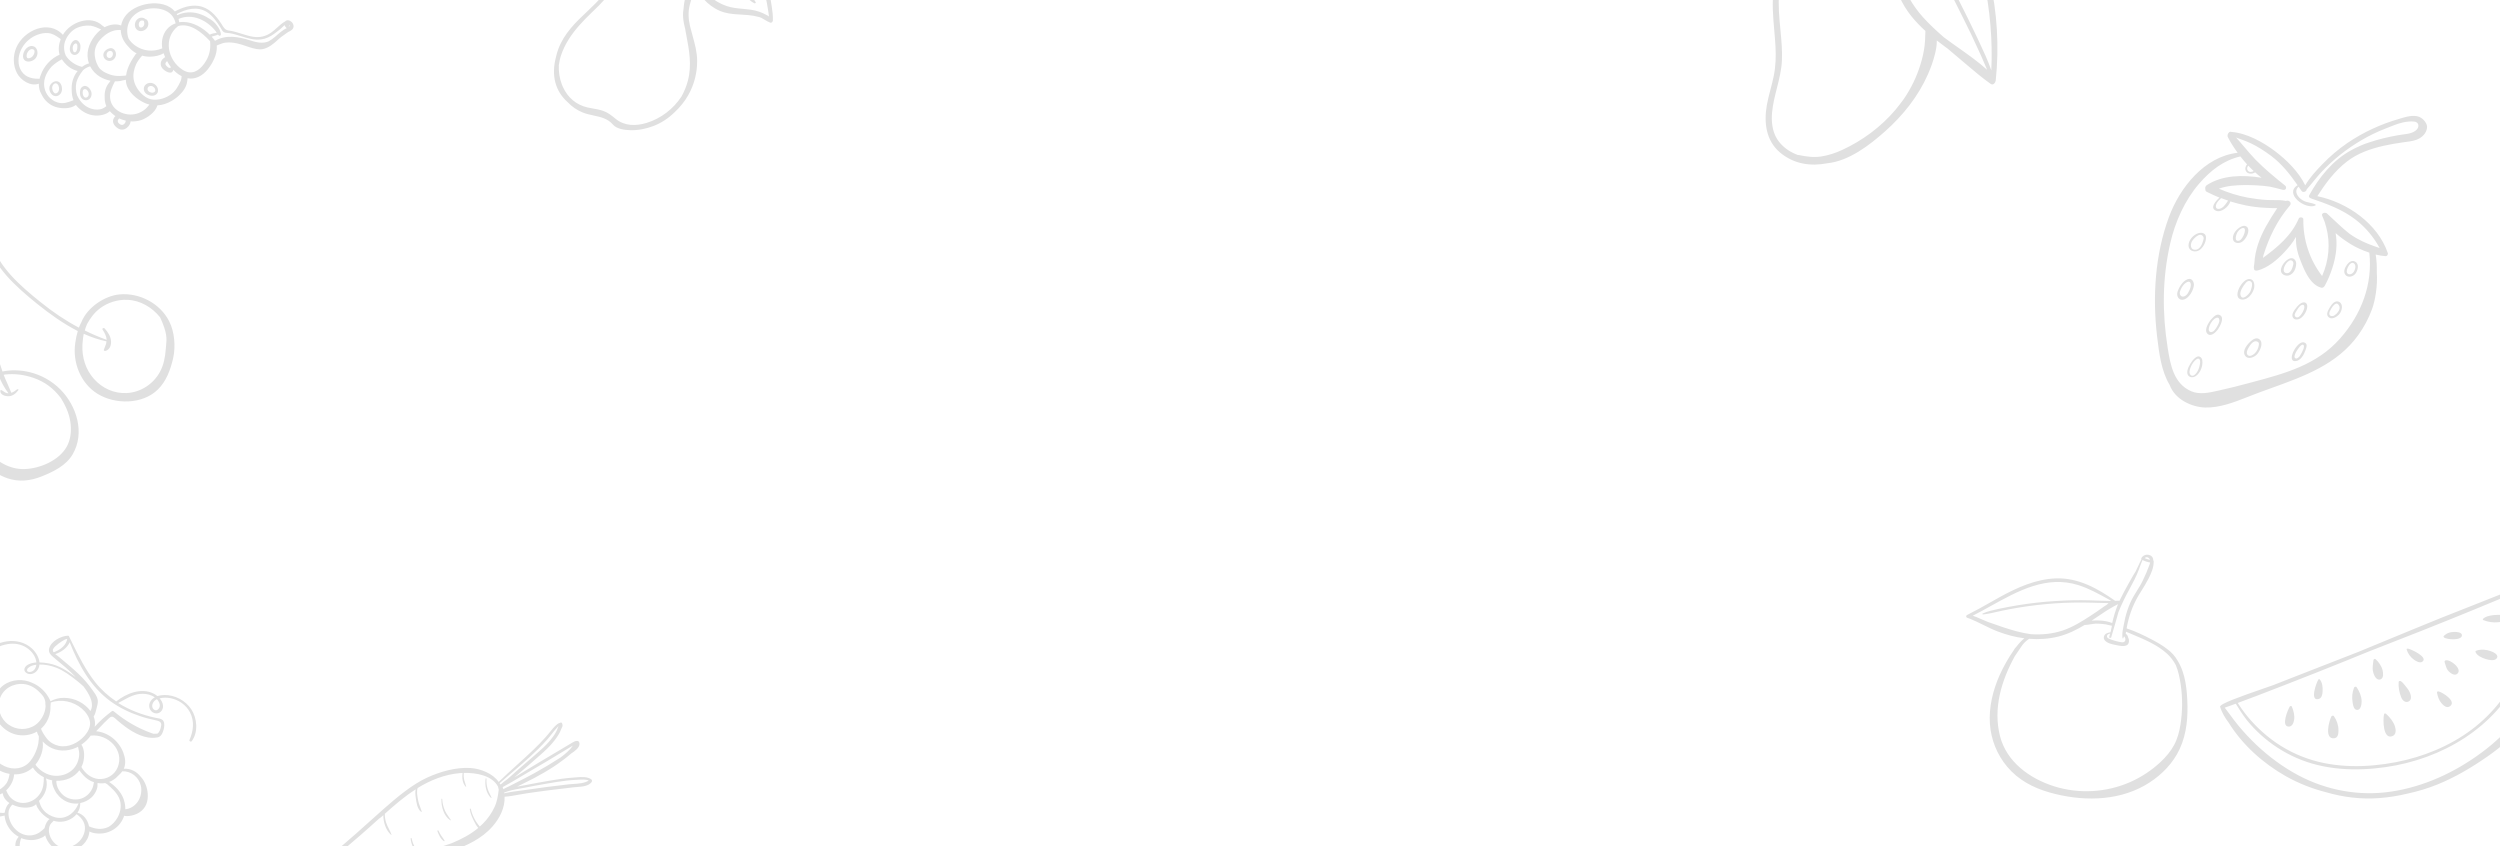 <svg width="1920" height="650" viewBox="0 0 1920 650" fill="none" xmlns="http://www.w3.org/2000/svg">
<path fill-rule="evenodd" clip-rule="evenodd" d="M592.605 4.357C592.038 0.299 591.281 -3.76 590.335 -7.818C588.696 -14.793 586.489 -21.705 583.147 -28.046C579.994 -34.007 575.707 -39.206 570.158 -43.074C563.915 -47.45 556.79 -51.254 549.35 -53.03C543.044 -54.552 535.478 -54.932 529.424 -52.079C523.875 -56.327 518.138 -60.132 512.084 -63.429C512.025 -64.072 511.969 -64.712 511.913 -65.349L511.911 -65.374V-65.376C511.731 -67.433 511.552 -69.471 511.265 -71.546L511.236 -71.781C510.932 -74.318 510.602 -77.061 507.544 -76.999C505.716 -76.936 501.68 -76.428 500.924 -74.336C500.608 -73.448 501.05 -72.624 501.554 -71.863L501.713 -71.49C502.416 -69.846 503.103 -68.237 503.572 -66.409C504.265 -63.746 504.833 -60.956 505.148 -58.229C505.211 -57.785 505.259 -57.342 505.306 -56.898C505.339 -56.59 505.372 -56.282 505.41 -55.973C505.426 -55.838 505.444 -55.702 505.463 -55.566C505.526 -54.615 505.574 -53.68 505.621 -52.744C505.668 -51.809 505.716 -50.874 505.779 -49.923V-49.859C505.779 -49.225 505.779 -48.591 505.716 -47.957C498.906 -50.493 490.078 -45.991 485.286 -41.489C479.208 -35.788 475.784 -28.127 472.454 -20.675C472.191 -20.086 471.929 -19.499 471.666 -18.915C469.711 -14.603 467.694 -10.227 464.982 -6.296C462.145 -2.174 458.614 1.44 455.02 4.864C454.389 5.498 453.743 6.117 453.096 6.735C452.45 7.353 451.804 7.971 451.173 8.606C442.03 17.166 433.266 25.663 428.789 37.648C428.032 39.613 427.465 41.642 427.023 43.672C423.114 58.193 426.645 70.177 435.914 78.421C439.193 81.908 443.228 84.698 447.705 86.474C450.254 87.482 452.996 88.073 455.738 88.664C461.271 89.856 466.799 91.047 470.72 95.668C473.621 99.093 479.737 99.854 483.962 99.98C490.015 100.171 496.131 98.966 501.743 96.81C507.923 94.464 513.408 90.786 518.074 86.22C522.299 82.289 525.956 77.787 528.668 72.904C533.145 64.978 535.415 55.973 535.415 46.906C535.415 40.072 533.642 33.709 531.851 27.278L531.851 27.276L531.85 27.273C531.182 24.874 530.511 22.465 529.929 20.019C528.668 14.566 528.352 9.303 529.74 3.786C530.719 -0.263 531.98 -4.265 533.239 -8.261L533.242 -8.267C533.441 -8.9 533.64 -9.532 533.838 -10.164C538.378 -1.223 546.638 6.893 556.349 9.557C560.532 10.72 564.905 10.968 569.244 11.214C571.052 11.316 572.854 11.418 574.635 11.586C577.535 11.839 580.436 12.347 583.273 13.171C583.778 13.298 584.219 13.488 584.66 13.678C585.481 14.114 586.278 14.591 587.073 15.068C588.477 15.909 589.878 16.749 591.407 17.356C592.605 17.863 593.866 16.405 593.551 15.327C593.725 12.011 593.208 8.481 592.732 5.227L592.713 5.099C592.677 4.85 592.641 4.602 592.605 4.357ZM526.461 -49.352C525.452 -46.689 524.884 -43.835 524.695 -40.982C524.678 -40.677 524.653 -40.34 524.625 -39.98C524.549 -38.993 524.46 -37.831 524.506 -36.67C521.353 -39.46 517.759 -41.996 513.787 -44.596C513.745 -45.136 513.677 -45.649 513.617 -46.099C513.585 -46.336 513.556 -46.555 513.535 -46.752C513.156 -51.001 512.778 -55.186 512.4 -59.434C512.368 -59.656 512.352 -59.894 512.337 -60.131C512.321 -60.369 512.305 -60.607 512.273 -60.829C514.071 -59.364 515.896 -57.908 517.728 -56.447L517.739 -56.438L517.744 -56.434C520.662 -54.106 523.597 -51.765 526.461 -49.352ZM503.446 -73.702V-73.892C503.824 -74.906 507.292 -75.35 508.049 -74.526C508.639 -73.883 508.769 -72.007 508.857 -70.73L508.858 -70.722C508.882 -70.365 508.904 -70.055 508.932 -69.834C509.108 -68.294 509.23 -66.7 509.348 -65.154L509.373 -64.824C509.31 -64.824 509.31 -64.888 509.247 -64.888C508.869 -65.078 507.86 -64.507 508.301 -64.127C508.679 -63.81 509.121 -63.429 509.499 -63.112C509.562 -62.224 509.625 -61.4 509.751 -60.512C509.981 -57.684 510.263 -54.855 510.549 -51.979L510.634 -51.127L511.012 -46.942C511.034 -46.676 511.057 -46.402 511.079 -46.126L511.11 -45.736C511.14 -45.351 511.171 -44.966 511.202 -44.596C511.225 -44.359 511.284 -43.937 511.348 -43.474C511.456 -42.698 511.58 -41.807 511.58 -41.489H509.814C509.121 -41.616 508.49 -41.806 507.86 -42.06C508.718 -44.271 508.618 -47.079 508.53 -49.546V-49.548C508.515 -49.981 508.5 -50.403 508.49 -50.81C508.427 -53.854 508.175 -56.898 507.734 -59.941C507.229 -63.049 506.599 -66.219 505.653 -69.2C505.211 -70.912 504.581 -72.56 503.446 -73.702ZM529.992 -11.559C529.803 -10.735 529.551 -9.91 529.298 -9.086C529.129 -8.717 528.956 -8.348 528.783 -7.978L528.783 -7.977C528.184 -6.695 527.581 -5.405 527.091 -4.077C526.083 -1.223 525.452 1.757 525.137 4.801C525.074 5.118 525.074 5.498 525.074 5.815C524.632 8.225 524.443 10.698 524.632 13.235C524.821 16.278 525.452 19.259 526.209 22.175C526.272 22.492 526.319 22.794 526.366 23.095C526.413 23.396 526.461 23.697 526.524 24.014C526.685 24.873 526.848 25.73 527.011 26.585L527.019 26.625C529.271 38.447 531.461 49.947 528.289 61.997C527.217 66.183 525.515 70.241 523.434 74.045C517.192 83.62 507.607 91.04 496.573 94.4C488.439 96.873 479.737 96.873 472.927 91.356L472.486 90.998C469.686 88.716 467.007 86.534 463.532 85.269C460.833 84.278 458.017 83.785 455.204 83.292C453.877 83.059 452.55 82.827 451.236 82.543C442.598 80.577 436.04 74.933 432.383 66.943C432.068 66.246 431.752 65.548 431.5 64.851C429.735 60.222 428.978 55.212 429.167 50.139C429.546 47.666 429.987 45.194 430.807 42.721C432.257 38.345 434.275 34.097 436.797 30.165C441.652 22.429 448.021 15.834 454.578 9.493C454.872 9.21 455.164 8.928 455.457 8.646C461.512 2.806 467.318 -2.793 471.288 -10.354C472.742 -13.162 474.022 -16.065 475.303 -18.971L475.303 -18.973L475.304 -18.974C477.465 -23.878 479.629 -28.787 482.638 -33.246C485.223 -37.114 488.502 -40.601 492.726 -42.821C493.735 -43.328 494.744 -43.835 495.816 -44.216C496.131 -44.343 496.51 -44.469 496.825 -44.533C496.951 -44.596 497.014 -44.596 497.14 -44.596C497.251 -44.624 497.362 -44.652 497.479 -44.68C497.556 -44.698 497.635 -44.717 497.719 -44.735C497.796 -44.752 497.875 -44.769 497.96 -44.786C498.464 -44.913 498.906 -44.977 499.41 -45.103C500.997 -45.345 502.51 -45.218 504.062 -45.088L504.064 -45.088C504.547 -45.047 505.033 -45.007 505.527 -44.977V-43.708C505.422 -43.813 505.311 -43.919 505.199 -44.024L505.197 -44.025C504.973 -44.237 504.749 -44.448 504.581 -44.66C504.328 -44.913 503.635 -44.596 503.761 -44.279C504.707 -41.806 506.914 -40.474 509.436 -40.094C510.76 -39.904 512.778 -39.967 514.165 -40.665C518.642 -37.621 522.677 -34.133 526.019 -29.821C527.722 -27.665 529.298 -25.383 530.496 -22.91V-22.846C531.253 -19.168 530.875 -15.047 529.992 -11.559ZM588.696 11.522C585.039 9.43 580.877 8.098 576.715 7.464C574.737 7.18 572.739 7 570.74 6.819C566.496 6.436 562.25 6.053 558.177 4.674C553.133 3.025 548.404 0.172 544.494 -3.443C540.986 -6.691 538.708 -10.483 536.312 -14.469C535.995 -14.997 535.676 -15.528 535.352 -16.061C535.352 -16.125 535.288 -16.125 535.225 -16.188C535.478 -17.71 535.478 -19.168 535.162 -20.754C535.036 -21.451 534.847 -22.085 534.595 -22.719C533.712 -26.397 531.82 -29.758 529.109 -32.421C529.063 -32.56 529.026 -32.69 528.99 -32.817L528.951 -32.96C528.904 -33.135 528.857 -33.309 528.794 -33.499C528.352 -35.402 528.1 -37.367 528.1 -39.27C528.037 -41.996 528.542 -44.533 529.109 -47.133C534.91 -42.123 540.585 -36.987 546.071 -31.66C551.872 -26.08 557.547 -20.31 562.843 -14.222C564.167 -12.7 565.476 -11.179 566.784 -9.657L566.808 -9.629C568.109 -8.116 569.409 -6.604 570.725 -5.091L570.96 -4.826C573.464 -1.999 575.94 0.796 579.364 2.518C579.742 2.708 580.751 2.264 580.436 1.757C578.886 -0.826 576.838 -3.096 574.796 -5.361C573.93 -6.321 573.064 -7.28 572.239 -8.262C570.454 -10.406 568.7 -12.581 566.955 -14.744L566.953 -14.747L566.914 -14.795C566.145 -15.749 565.377 -16.701 564.609 -17.646C559.438 -23.924 553.953 -29.948 548.089 -35.655C542.666 -40.982 536.865 -46.181 530.749 -50.937C534.28 -51.571 537.748 -51.952 541.468 -51.571C545.945 -51.127 550.232 -49.796 554.331 -48.02C562.213 -44.66 570.284 -39.65 575.58 -32.865C580.625 -26.461 583.588 -18.788 585.795 -11.052C587.056 -6.676 588.128 -2.238 588.948 2.201C589.39 4.547 589.768 6.957 590.146 9.366C590.276 10.109 590.347 10.851 590.419 11.614C590.452 11.959 590.485 12.308 590.524 12.664C589.957 12.156 589.326 11.839 588.696 11.522ZM1362.62 23.155C1361.71 12.705 1360.79 2.254 1362.21 -8.196C1364.02 -21.735 1370.4 -33.306 1381.18 -41.886C1389.29 -48.341 1399.91 -53.93 1410.93 -56.843H1440.14H1440.22H1444.23C1444.23 -56.37 1444.23 -55.819 1444.31 -55.268C1446.67 -54.402 1448.8 -53.064 1450.76 -51.569L1450.77 -51.568C1450.84 -51.49 1451 -51.332 1451.16 -51.254C1451.16 -52.198 1451.18 -53.143 1451.2 -54.087C1451.22 -55.032 1451.24 -55.977 1451.24 -56.921H1456.35C1456.31 -56.331 1456.27 -55.721 1456.24 -55.111C1456.2 -54.501 1456.16 -53.891 1456.12 -53.3C1456.12 -52.946 1456.1 -52.572 1456.08 -52.198C1456.06 -51.825 1456.04 -51.451 1456.04 -51.096C1456.2 -42.989 1456.43 -34.645 1457.53 -26.537C1458.09 -23.546 1458.72 -20.554 1459.58 -17.642C1462.81 -6.149 1468.71 4.005 1476.58 12.9C1481.54 18.489 1487.13 23.605 1492.8 28.564C1496.5 31.346 1500.29 34.022 1504.07 36.698L1504.07 36.699C1511.65 42.051 1519.22 47.404 1526.1 53.596C1525.64 52.515 1525.18 51.434 1524.73 50.355L1524.73 50.351C1523.63 47.739 1522.54 45.138 1521.37 42.576C1518.93 37.145 1516.41 31.713 1513.82 26.282C1509.55 17.471 1505.16 8.722 1500.77 -0.027L1500.77 -0.029L1500.77 -0.032L1500.77 -0.035L1500.77 -0.037L1500.76 -0.04L1500.76 -0.042C1495.27 -10.985 1489.78 -21.927 1484.53 -32.992C1480.83 -40.863 1477.29 -48.814 1473.99 -56.843H1476.98C1485.16 -37.793 1494.45 -19.216 1503.82 -0.875C1508.78 8.885 1513.66 18.646 1518.3 28.564C1518.84 29.72 1519.39 30.879 1519.93 32.043L1519.93 32.044L1519.94 32.044L1519.94 32.044L1519.94 32.045L1519.94 32.045L1519.94 32.046C1523.3 39.211 1526.75 46.542 1529.32 53.99C1529.87 42.655 1529.64 31.241 1528.69 19.906C1526.73 -4.732 1521.29 -30 1510.98 -52.592C1510.27 -54.087 1509.57 -55.504 1508.78 -57H1514.6C1520.9 -44.091 1524.92 -29.764 1527.99 -16.304C1533.89 9.436 1535.46 35.728 1532.71 61.94C1532.55 63.121 1530.98 65.955 1528.77 64.38C1522.63 60.051 1516.57 54.934 1510.83 50.054C1505.71 45.803 1500.59 41.474 1495.55 37.145L1493.9 35.964C1491.78 34.389 1489.57 32.736 1487.45 31.083C1487.6 34.626 1486.82 38.325 1486.11 41.238C1484.85 46.591 1482.96 51.786 1480.76 56.824C1473.36 73.826 1461.47 88.704 1447.62 100.983C1435.81 111.453 1420.07 123.654 1403.38 125.386C1390.78 127.826 1377.95 126.173 1367.25 117.278C1356.23 108.147 1354.57 94.056 1356.94 80.675C1357.65 76.665 1358.69 72.722 1359.72 68.775L1359.72 68.771L1359.72 68.771L1359.72 68.77L1359.72 68.769L1359.72 68.768L1359.72 68.768C1360.62 65.357 1361.52 61.942 1362.21 58.477C1363.78 50.841 1364.02 43.048 1363.55 35.255C1363.33 31.222 1362.97 27.189 1362.62 23.155ZM1445.15 -50.186L1445.14 -50.188C1444.45 -50.688 1443.75 -51.193 1443.05 -51.726C1433.76 -55.111 1423.21 -55.268 1413.61 -52.986C1399.68 -49.679 1384.72 -41.886 1375.75 -30.473C1363.73 -15.161 1365.56 4.054 1367.35 22.77C1368.12 30.898 1368.89 38.932 1368.51 46.512C1368.17 53.82 1366.4 60.815 1364.63 67.807C1363.08 73.918 1361.54 80.028 1360.95 86.342C1360.32 93.269 1361.03 100.59 1364.73 106.651C1367.64 111.295 1371.97 114.916 1376.85 117.356L1376.85 117.357C1378.19 117.986 1379.53 118.616 1380.86 119.088C1381.1 119.01 1381.34 119.01 1381.57 119.088C1387.24 120.269 1392.83 121.056 1398.65 120.19C1404.24 119.324 1409.67 117.514 1414.79 115.152C1430.38 107.989 1444.7 97.362 1455.8 84.217C1458.09 81.462 1460.21 78.628 1462.34 75.716C1467.77 67.686 1472.02 58.949 1474.85 49.739C1476.35 45.016 1477.45 40.136 1478.08 35.255C1478.43 32.355 1478.52 29.499 1478.61 26.621L1478.61 26.616C1478.64 25.669 1478.67 24.718 1478.71 23.763C1474.93 20.378 1471.39 16.678 1468.16 12.743C1460.37 3.06 1455.57 -7.881 1453.44 -20.082C1452.1 -28.269 1451.39 -36.691 1451.24 -45.035C1450.65 -45.541 1450.09 -46.085 1449.54 -46.61L1449.54 -46.611C1448.99 -47.149 1448.45 -47.667 1447.93 -48.105C1447.02 -48.831 1446.09 -49.505 1445.15 -50.186ZM59.841 82.4C59.238 81.847 58.757 81.261 58.319 80.599C54.035 83.761 47.365 83.599 42.683 82.125C37.847 80.563 34.121 77.079 31.929 72.535C31.536 71.796 31.143 71.057 30.794 70.241C30.076 68.289 29.799 66.285 29.841 64.26C23.458 66.62 15.963 61.678 13.07 56.217C9.927 50.303 9.861 42.786 12.497 36.623C18.281 23.056 37.579 14.832 48.312 26.767C53.991 16.93 69.723 11.156 78.633 19.681C79.248 20.036 79.818 20.468 80.267 20.932C84.206 18.903 88.954 17.955 93.03 19.591C93.435 17.469 94.193 15.447 95.468 13.417C102.596 1.958 125.561 -1.792 134.308 8.791C139.813 5.822 145.986 3.648 152.333 4.546C160.297 5.66 165.663 11.627 169.85 18.04L169.914 18.137L169.969 18.222L170.058 18.36C170.109 18.44 170.159 18.52 170.209 18.6L170.294 18.735L170.33 18.794C170.43 18.955 170.528 19.115 170.625 19.273C171.863 21.295 172.954 23.077 175.648 23.437C177.463 23.665 179.19 24.047 180.948 24.55C182.545 24.976 184.113 25.471 185.678 25.966C188.638 26.901 191.585 27.831 194.679 28.277C199.607 28.97 204.08 27.966 208.231 25.035C209.83 23.939 211.304 22.602 212.784 21.259L212.785 21.259C214.759 19.468 216.743 17.669 219.045 16.421C220.284 14.985 222.439 15.512 223.721 16.662C225.574 18.244 226.245 20.988 224.266 22.817C223.427 23.562 222.401 24.097 221.298 24.587C219.432 25.866 217.522 27.223 216.44 28.032C215.104 29.012 213.891 30.11 212.667 31.218L212.667 31.218C212.392 31.467 212.116 31.717 211.839 31.965C211.545 32.229 211.249 32.492 210.948 32.752C207.601 35.532 203.881 37.893 199.666 37.919C196.021 37.796 192.514 36.592 189.035 35.398C186.757 34.617 184.492 33.84 182.208 33.372C179.305 32.721 176.225 32.377 173.141 32.748C171.34 32.953 169.818 33.579 168.296 34.206C167.687 34.457 167.078 34.707 166.451 34.931C166.893 39.489 165.254 44.281 162.858 48.431C162.148 49.66 161.361 50.846 160.498 51.986C160.232 52.447 159.889 52.863 159.546 53.279L159.545 53.281C155.34 58.435 149.846 61.206 144.029 60.102C144.014 61.015 143.922 61.884 143.709 62.786C143.184 66.889 140.372 70.696 137.134 73.642C136.25 74.463 135.289 75.241 134.295 75.897C133.818 76.244 133.305 76.571 132.818 76.882L132.552 77.052C132.411 77.142 132.275 77.231 132.142 77.318C128.556 79.448 124.742 80.73 120.834 80.933C119.522 86.221 112.811 90.748 108.346 92.269C105.712 93.104 102.992 93.378 100.296 93.256C100.18 94.522 99.58 95.917 98.684 96.936C97.057 98.866 94.719 100.077 92.256 99.373C90.069 98.725 87.767 96.678 87.061 94.529C86.343 92.578 87.145 90.479 88.615 89.176C88.256 88.969 87.936 88.693 87.617 88.418C87.458 88.28 87.298 88.143 87.134 88.014C86.147 87.239 85.204 86.387 84.35 85.382C81.52 88.154 76.42 89.001 72.701 88.698C67.794 88.324 63.248 85.904 59.841 82.4ZM92.789 95.787C94.108 96.344 95.19 95.534 95.965 94.547C96.441 93.9 96.553 93.35 96.557 92.634C94.83 92.252 93.116 91.672 91.49 90.939C91.147 91.355 90.76 91.849 90.494 92.31L90.458 92.904C90.47 93.094 90.483 93.284 90.504 93.458C90.519 93.576 90.538 93.687 90.564 93.785C90.99 94.646 92.13 95.509 92.789 95.787ZM79.628 82.912C79.824 82.794 80.02 82.677 80.224 82.59C80.721 82.262 81.262 81.857 81.637 81.561C81.05 80.095 80.627 78.519 80.448 76.879C80.374 76.119 80.344 75.282 80.392 74.49C80.157 70.46 81.231 66.47 84.008 63.257C84.241 62.855 84.498 62.544 84.788 62.195L84.916 62.04C81.892 61.421 79.058 60.297 76.829 59.01C73.646 57.07 70.951 54.284 69.204 50.919C68.069 51.289 67.055 51.625 65.94 52.314C65.157 52.783 64.45 53.298 63.776 53.933C61.108 57.311 59.41 60.429 58.638 63.365C58.007 66.587 58.157 70.054 59.2 73.218C60.006 75.015 61.055 76.748 62.467 78.383C65.029 81.4 68.718 83.529 72.623 84.042C74.042 84.246 75.396 84.208 76.762 83.972C77.643 83.866 78.338 83.55 79.032 83.234C79.081 83.213 79.129 83.191 79.176 83.167C79.242 83.134 79.308 83.099 79.373 83.062C79.458 83.014 79.543 82.963 79.628 82.912ZM114.75 80.289C113.651 80.064 112.64 79.685 111.552 79.262C105.082 76.449 97.997 70.617 96.808 63.27C96.724 62.779 96.701 62.27 96.68 61.785C96.672 61.597 96.664 61.412 96.653 61.233C95.925 61.428 95.198 61.623 94.438 61.697C92.531 62.338 90.373 62.526 88.271 62.44L88.071 62.839C86.103 66.757 84.144 70.656 84.56 75.257C84.999 80.531 88.504 84.399 93.15 86.466C97.412 88.313 102.21 88.521 106.61 86.758C108.727 85.931 110.669 84.695 112.272 83.162C113.2 82.263 113.975 81.276 114.75 80.289ZM139.512 58.519L138.974 58.208C136.702 56.998 134.772 55.372 133.129 53.603L133.084 53.68C132.063 58.111 126.356 54.509 124.801 52.587C123.684 51.327 123.185 49.707 123.523 48.057C123.691 47.233 124.014 46.497 124.49 45.849C124.579 45.696 126.182 44.162 126.832 43.923C126.374 42.941 125.961 41.883 125.624 40.869C122.688 42.76 118.711 43.435 115.486 43.52C113.296 43.587 111.206 43.303 109.172 42.743C107.259 44.815 105.697 46.987 104.52 49.382C102.952 52.985 102.043 56.866 102.642 60.798C103.441 66.69 108.453 73.272 113.956 75.63C119.153 77.81 126.139 76.003 130.698 72.898C134.882 70.088 136.947 66.157 138.87 61.939C138.938 61.466 139.083 61.037 139.228 60.609C139.268 60.274 139.319 59.92 139.37 59.566C139.421 59.21 139.472 58.855 139.512 58.519ZM131.135 51.774C131.149 51.758 131.164 51.743 131.178 51.728C131.217 51.688 131.257 51.653 131.299 51.625C130.194 50.167 129.178 48.556 128.359 46.956C127.984 47.252 127.608 47.547 127.342 48.008C126.721 49.084 127.146 49.945 127.935 50.708C128.385 51.172 129.174 51.935 129.8 52.092C129.933 52.13 130.067 52.139 130.199 52.136C130.325 52.133 130.45 52.117 130.571 52.102L130.655 52.092C130.716 52.084 130.776 52.078 130.835 52.074C130.884 52.042 130.93 51.999 130.975 51.952C131.006 51.919 131.037 51.885 131.067 51.85L131.068 51.849C131.09 51.824 131.112 51.798 131.135 51.774ZM140.436 53.724C147.066 57.859 152.704 54.659 156.913 48.789C160.689 43.49 161.968 38.081 161.358 31.683C155.421 25.284 146.201 17.297 136.734 20.028L136.69 20.105C125.048 29.265 128.747 46.463 140.436 53.724ZM137.628 17.06C138.63 16.922 139.709 16.827 140.821 16.854C148.249 16.942 155.704 21.246 161.106 26.619C162.463 25.866 164.92 25.337 166.439 25.19C166.144 24.815 165.925 24.483 165.751 24.076C159.14 15.648 147.796 9.918 137.144 14.527C137.339 15.254 137.489 16.058 137.595 16.939C137.604 16.944 137.612 16.95 137.618 16.956C137.62 16.959 137.623 16.961 137.625 16.964L137.63 16.972C137.634 16.978 137.636 16.984 137.638 16.991C137.647 17.026 137.628 17.06 137.628 17.06ZM222.633 18.903C222.476 19.529 222.242 20.112 221.932 20.649C221.68 20.197 221.914 19.615 222.633 18.903ZM158.927 9.275C151.496 4.575 142.89 6.881 135.696 10.822C135.915 11.153 136.057 11.44 136.243 11.65C141.284 9.13 147.338 8.937 152.417 10.434C155.461 11.372 158.054 12.562 160.193 14.002C162.159 15.034 163.87 16.33 165.36 18.009C166.958 19.854 168.796 22.35 169.401 24.851L169.402 24.853C169.532 25.337 169.629 25.7 169.605 26.096C169.593 26.294 169.626 26.415 169.614 26.613C169.611 27.329 168.629 27.787 168.103 27.278C168.05 27.227 168 27.177 167.952 27.129C167.881 27.058 167.814 26.988 167.748 26.919C167.678 26.847 167.608 26.776 167.534 26.701C167.489 26.655 167.441 26.608 167.391 26.559C166.557 27.01 165.579 27.277 164.636 27.534C164.231 27.644 163.833 27.753 163.456 27.873C163.344 27.867 163.191 27.933 163.014 28.009C162.971 28.028 162.926 28.047 162.881 28.066L162.847 28.08L162.794 28.101C162.762 28.113 162.73 28.125 162.697 28.136C162.653 28.151 162.608 28.166 162.563 28.178C163.037 28.657 163.473 29.204 163.908 29.752C164.031 29.905 164.153 30.059 164.276 30.212L164.342 30.292L164.425 30.394L164.497 30.481L164.566 30.564C164.676 30.73 164.708 30.851 164.741 30.972L165.278 31.283C173.478 26.487 183.156 28.181 191.816 30.927C196.729 32.534 201.589 33.701 206.154 31.828C208.008 30.746 209.829 29.544 211.299 28.241L211.36 28.185C213.719 26.056 217.543 22.603 220.199 21.698C219.487 20.98 218.819 20.184 218.515 19.291C216.137 21.812 213.177 24.1 210.56 25.97C207.568 28.136 204.248 29.805 200.603 30.262C195.208 30.958 190.164 29.371 185.122 27.784C182.299 26.896 179.478 26.009 176.597 25.522C176.125 25.425 175.583 25.385 175.023 25.344C173.953 25.265 172.813 25.182 171.956 24.686C171.01 24.141 170.425 23.076 169.892 22.106L169.883 22.09C169.811 21.959 169.74 21.83 169.67 21.705C169.586 21.556 169.502 21.411 169.417 21.274C166.587 16.771 163.404 12.167 158.927 9.275ZM110.33 7.55C105.91 8.994 102.013 11.663 99.739 15.78C97.331 20.128 97.155 25.047 98.676 29.511C99.866 31.531 101.586 33.343 103.682 34.861C109.738 39.279 117.483 40.062 124.451 37.22C124.462 37.202 124.474 37.191 124.487 37.183C124.491 37.181 124.494 37.179 124.498 37.178L124.51 37.173L124.519 37.17L124.534 37.166C124.564 37.157 124.595 37.149 124.617 37.111C124.242 34.743 124.264 32.399 124.637 30.155C125.753 24.14 129.592 19.798 134.751 17.961C134.773 17.924 134.802 17.915 134.831 17.907L134.834 17.906C134.844 17.904 134.854 17.901 134.864 17.897L134.871 17.894L134.879 17.89C134.893 17.882 134.906 17.871 134.917 17.852C134.84 17.807 134.807 17.686 134.775 17.565C132.499 7.132 120.249 4.568 110.33 7.55ZM92.189 23C90.439 23.014 88.644 23.105 86.737 23.746C84.225 24.549 81.918 25.881 80.073 27.48C75.224 31.443 72.109 36.305 72.763 42.625C73.209 46.469 74.502 50.084 76.834 52.968C78.193 54.162 79.641 55.203 81.267 55.937C86.177 58.259 89.686 58.748 96.006 58.094C96.024 58.089 96.042 58.085 96.06 58.08L96.104 58.071L96.158 58.059L96.254 58.041L96.256 58.04L96.258 58.04C96.36 58.02 96.467 58 96.575 57.97C96.669 57.944 96.763 57.911 96.855 57.867C97.607 51.948 100.802 46.415 104.191 41.61C104.445 41.347 104.655 41.16 104.942 41.019C103.976 40.563 103.098 39.954 102.22 39.345C100.772 38.304 99.611 37.121 98.538 35.784C94.977 32.191 92.862 27.691 92.739 23.112C92.585 23.023 92.387 23.011 92.189 23ZM58.394 21.726C56.011 23.015 54.033 24.844 52.427 27.093C50.998 29.035 49.898 31.473 49.392 33.947C48.938 36.862 49.277 39.824 50.465 42.559C52.988 46.885 58.267 50.342 63.017 51.343C64.64 50.129 66.45 49.124 68.345 48.681C67.66 46.851 67.294 45.001 67.215 43.008C66.895 35.753 71.254 28.024 76.701 23.382C76.956 23.119 77.331 22.823 77.662 22.605C74.993 21.371 72.478 20.226 69.685 19.741C65.812 19.349 61.836 20.025 58.394 21.726ZM16.81 36.961C14.181 41.693 13.218 47.797 15.463 52.782C18.166 58.749 23.584 60.545 29.671 60.473C29.789 60.48 29.934 60.503 30.065 60.539C30.095 60.547 30.124 60.556 30.152 60.566L30.165 60.57L30.197 60.582C30.208 60.587 30.219 60.591 30.23 60.596L30.252 60.606L30.278 60.619L30.298 60.63C30.555 59.651 30.857 58.596 31.313 57.63C33.633 50.772 39.239 44.788 45.768 41.999C44.607 38.153 45.144 33.851 46.647 30.006C46.477 29.891 46.309 29.776 46.142 29.662L45.861 29.469L45.596 29.286C42.911 27.435 40.373 25.684 36.904 25.406C34.176 25.163 31.4 25.712 28.798 26.669C23.837 28.517 19.44 32.229 16.81 36.961ZM34.661 69.399C35.476 71.714 36.821 73.823 38.63 75.481C39.649 76.378 40.757 77.12 41.91 77.785C42.646 78.108 43.382 78.43 44.163 78.676C48.607 80.035 52.183 78.624 56.202 77.038L56.431 76.948C55.462 74.544 55.067 71.857 55.068 69.193C54.78 64.723 55.845 60.215 58.262 56.385C58.416 56.175 58.558 55.968 58.698 55.764C58.989 55.34 59.272 54.927 59.646 54.52C58.546 54.295 57.535 53.916 56.569 53.461C52.844 51.925 49.502 48.663 47.502 45.562C44.711 47.024 42.017 48.85 39.74 51.019C35.106 56.029 32.358 62.741 34.661 69.399ZM1858.36 89.966C1858.3 89.966 1858.27 89.935 1858.24 89.905C1858.21 89.874 1858.18 89.844 1858.12 89.844C1858 89.844 1857.87 89.722 1857.87 89.722C1853.43 88.014 1847.82 89.702 1843.42 91.028C1843.1 91.124 1842.79 91.218 1842.48 91.309C1828.44 95.34 1815 101.569 1802.91 109.752C1795.95 114.515 1789.48 120.011 1783.61 126.118C1778.85 131.004 1773.84 136.377 1770.42 142.362C1765.42 131.981 1756.26 122.943 1747.22 116.103C1738.18 109.263 1725.48 102.179 1713.75 101.324C1713.26 101.08 1712.9 101.08 1712.41 101.324C1712.16 101.324 1712.04 101.447 1711.92 101.691C1710.94 102.424 1710.33 104.134 1711.07 105.477C1713.14 109.508 1715.71 113.538 1718.52 117.324C1692.99 120.256 1674.06 144.072 1665.75 166.667C1655.13 195.369 1653.05 227.735 1656.59 257.903L1656.72 258.926C1658.15 270.921 1659.83 284.953 1666.24 295.521C1670.39 306.879 1683.22 312.62 1693.48 312.986C1704.85 313.278 1716.07 308.85 1726.77 304.628L1726.77 304.628L1726.77 304.628L1726.77 304.627C1729.51 303.545 1732.22 302.477 1734.88 301.505C1738.05 300.328 1741.25 299.176 1744.46 298.021C1769.51 288.995 1794.96 279.829 1811.1 257.414C1815.49 251.308 1819.03 244.712 1821.6 237.75C1824.16 231.033 1826.12 219.308 1825.38 209.049C1825.51 204.529 1825.26 200.01 1824.53 195.491C1827.09 196.102 1829.66 196.591 1831.98 196.713C1832.84 196.713 1833.32 196.468 1833.45 195.98C1833.81 195.613 1834.06 195.003 1833.81 194.27C1826.12 171.797 1802.79 155.431 1779.71 150.667C1785.93 140.897 1793.02 131.37 1802.3 124.164C1810.61 117.691 1820.5 114.271 1830.64 111.95C1835.64 110.851 1840.77 109.996 1845.9 109.263C1846.6 109.161 1847.3 109.07 1848.01 108.978L1848.01 108.977C1851.54 108.516 1855.19 108.041 1858.24 106.21C1861.54 104.256 1864.1 100.958 1863.98 97.05C1863.74 94.729 1861.42 91.309 1858.36 89.966ZM1797.29 259.857C1779.31 280.311 1754.76 286.849 1729.32 293.626C1728.32 293.891 1727.33 294.155 1726.33 294.422C1719.25 296.376 1712.16 298.086 1705.08 299.673C1704.81 299.733 1704.54 299.794 1704.27 299.856L1703.73 299.98L1703.5 300.031L1703.5 300.032C1696.82 301.557 1689.42 303.244 1682.97 300.528C1669.3 294.666 1666.85 280.01 1664.78 267.185C1660.5 240.193 1660.62 213.567 1666.73 186.942C1670.39 170.698 1677.84 153.843 1688.96 141.019C1697.87 130.759 1707.65 123.187 1720.59 120.133C1722.09 122.088 1723.8 124.042 1725.42 125.895L1725.42 125.895L1725.72 126.24C1725.36 126.607 1725.11 127.095 1724.87 127.584C1724.13 129.049 1724.26 130.881 1725.36 132.103C1726.45 133.324 1728.41 133.568 1730 133.202C1730.61 133.08 1731.34 132.713 1731.95 132.347C1733.54 133.813 1735.13 135.156 1736.84 136.5C1722.42 134.179 1706.79 134.423 1694.94 142.118C1693.72 142.851 1693.36 144.194 1693.72 145.416C1693.6 146.148 1694.09 147.003 1694.82 147.37C1695.07 147.492 1695.34 147.614 1695.62 147.736C1695.89 147.858 1696.16 147.98 1696.41 148.103C1699.1 149.446 1701.78 150.667 1704.59 151.767C1701.91 154.087 1696.65 159.828 1702.03 161.904C1706.06 163.492 1711.8 158.606 1712.9 154.698C1716.81 155.919 1720.71 156.896 1724.74 157.751C1729.63 158.728 1734.52 159.339 1739.52 159.583C1740.18 159.611 1740.85 159.644 1741.54 159.678C1743.92 159.797 1746.46 159.922 1748.93 159.828C1745.87 164.347 1742.94 169.11 1740.26 173.873C1735.37 182.789 1731.83 192.194 1731.34 202.331C1730.97 204.041 1730.85 205.506 1731.1 206.361C1731.1 207.705 1732.32 208.071 1733.9 207.705C1741.6 205.751 1748.93 199.522 1754.3 193.782C1757.36 190.484 1760.9 186.331 1763.34 181.934C1762.97 189.262 1764.81 195.613 1767.86 202.819C1770.67 209.659 1774.82 218.697 1782.52 220.896C1783.98 221.384 1784.96 220.285 1785.57 219.186C1789.97 211.125 1793.51 200.499 1794.24 191.583C1794.61 187.43 1794.48 183.156 1793.75 179.003C1797.42 182.301 1801.45 185.11 1805.6 187.675C1809.39 189.995 1814.39 192.316 1819.64 194.026C1822.33 218.209 1813.66 241.292 1797.29 259.857ZM1726.7 127.217C1728.04 128.683 1729.39 130.026 1730.85 131.37C1729.51 132.103 1727.55 132.591 1726.45 131.126C1725.36 129.782 1725.72 128.317 1726.7 127.217ZM1705.81 152.133C1707.65 152.866 1709.36 153.477 1711.19 154.087C1710.88 154.497 1710.57 154.938 1710.26 155.389C1708.7 157.629 1706.95 160.133 1704.1 160.438C1701.42 160.683 1701.42 158.118 1702.27 156.408C1703.13 154.82 1704.47 153.354 1705.81 152.133ZM1852.5 101.813C1850.31 102.675 1847.86 102.984 1845.46 103.288C1844.11 103.458 1842.78 103.626 1841.51 103.889C1834.06 105.233 1826.61 106.943 1819.52 109.385C1817.08 110.118 1814.76 110.973 1812.44 112.072C1811.89 112.317 1811.31 112.592 1810.73 112.866L1810.73 112.867L1810.72 112.868C1810.15 113.142 1809.57 113.417 1809.02 113.66L1808.92 113.709L1808.8 113.77L1808.72 113.81C1808.57 113.88 1808.43 113.951 1808.28 114.023C1807.51 114.397 1806.7 114.788 1805.97 115.248C1791.68 122.943 1781.17 136.011 1773.48 149.935C1773.11 150.545 1773.23 151.034 1773.6 151.522C1773.72 151.767 1773.84 152.011 1774.33 152.133C1774.45 152.133 1774.45 152.133 1774.58 152.255L1774.58 152.255C1774.6 152.255 1774.62 152.255 1774.63 152.256C1774.65 152.257 1774.67 152.259 1774.68 152.265C1774.72 152.277 1774.75 152.307 1774.82 152.377L1774.82 152.377C1787.03 156.53 1798.64 160.683 1809.02 168.621C1816.96 174.728 1822.94 182.056 1827.58 190.484C1821.6 188.53 1815.74 186.331 1810.12 183.156C1808.16 182.056 1806.21 180.835 1804.38 179.491C1799.43 175.536 1794.81 171.18 1790.31 166.942L1790.31 166.941L1790.31 166.94L1790.31 166.94L1790.31 166.939L1790.31 166.939L1790.31 166.939C1789.25 165.944 1788.2 164.955 1787.16 163.98C1785.81 162.759 1782.39 163.614 1783.49 165.812C1784.07 167.058 1784.57 168.378 1785.05 169.656L1785.05 169.657C1785.18 170.008 1785.31 170.356 1785.45 170.698C1785.62 171.567 1785.92 172.498 1786.21 173.403L1786.21 173.404L1786.21 173.406C1786.32 173.771 1786.44 174.133 1786.55 174.484C1789.84 186.82 1788.62 200.132 1783.37 211.98C1773.72 199.4 1768.71 184.133 1768.96 168.377C1768.96 166.667 1765.9 166.423 1765.42 167.889C1759.92 180.835 1749.17 189.873 1737.94 198.056C1738 197.751 1738.06 197.415 1738.12 197.079L1738.12 197.079C1738.18 196.743 1738.24 196.407 1738.3 196.102C1742.7 182.056 1748.81 169.354 1758.7 157.751C1759.07 157.263 1759.19 156.774 1759.19 156.286C1759.31 155.064 1757.84 153.965 1756.62 154.087C1756.22 154.087 1755.9 154.171 1755.52 154.269C1755.47 154.282 1755.42 154.295 1755.37 154.308L1755.35 154.314L1755.28 154.332L1755.25 154.331C1755.25 154.331 1755.24 154.331 1755.23 154.331L1755.22 154.331L1755.21 154.33C1755.2 154.329 1755.18 154.326 1755.17 154.322C1755.13 154.309 1755.1 154.28 1755.03 154.21L1755.03 154.209C1752.19 153.656 1749.19 153.665 1746.2 153.675C1744.58 153.68 1742.95 153.685 1741.36 153.599C1736.23 153.354 1731.22 152.622 1726.21 151.767C1718.52 150.301 1711.19 147.981 1704.1 144.927C1710.33 142.607 1717.29 142.24 1723.77 142.118C1729.63 142.118 1736.71 142.362 1743.19 143.339C1746.49 144.072 1749.66 144.805 1752.71 145.66C1752.84 145.66 1752.96 145.66 1753.08 145.782C1754.67 146.148 1755.77 145.416 1755.65 144.194C1755.77 143.706 1755.65 143.095 1754.91 142.484C1746.97 136.133 1739.28 129.782 1732.2 122.576C1729.22 119.458 1726.43 116.183 1723.67 112.928L1723.67 112.927L1723.66 112.925L1723.66 112.924C1721.56 110.444 1719.46 107.976 1717.29 105.599C1718.49 106.062 1719.7 106.499 1720.9 106.936L1720.9 106.936L1720.9 106.937L1720.9 106.937L1720.9 106.937L1720.9 106.937L1720.9 106.938L1720.9 106.938L1720.9 106.938L1720.91 106.938L1720.91 106.939L1720.91 106.939L1720.91 106.939L1720.91 106.94L1720.91 106.94L1720.91 106.94L1720.91 106.94L1720.91 106.941L1720.91 106.941L1720.91 106.941L1720.91 106.941L1720.91 106.942L1720.91 106.942L1720.92 106.942L1720.92 106.943L1720.92 106.943L1720.92 106.943C1723.52 107.889 1726.11 108.828 1728.53 109.996C1734.15 112.683 1739.4 116.103 1744.29 119.767C1752.71 126.118 1758.7 133.935 1764.56 142.24C1764.44 142.24 1764.44 142.24 1764.32 142.362C1754.18 148.957 1770.42 161.171 1778.12 157.873C1778.48 157.751 1778.61 157.141 1778.12 156.896C1776.75 156.319 1775.37 156.012 1773.98 155.705L1773.98 155.705C1772.13 155.297 1770.28 154.888 1768.47 153.843C1764.81 151.644 1761.39 147.125 1765.29 143.339C1766.03 144.438 1766.76 145.538 1767.61 146.637C1768.71 148.225 1771.52 147.125 1771.52 145.416C1773.35 143.416 1775.07 141.309 1776.8 139.195C1778.76 136.791 1780.74 134.378 1782.88 132.103C1787.28 127.462 1792.04 123.065 1797.05 119.034C1807.68 110.607 1819.4 103.645 1831.98 98.76C1833.17 98.307 1834.32 97.849 1835.44 97.401C1840.06 95.555 1844.26 93.877 1849.57 93.386C1852.62 93.141 1856.29 92.897 1857.14 95.462C1857.87 97.294 1856.65 100.225 1852.5 101.813ZM1547.75 497.585C1547.89 497.432 1548.04 497.267 1548.22 497.133C1550.13 494.629 1552.24 492.256 1554.68 490.212C1547.76 489.355 1540.97 487.51 1534.51 485.071C1530.56 483.581 1526.81 481.726 1523.05 479.871C1519.67 478.198 1516.29 476.525 1512.76 475.118C1512.43 475.019 1512.11 474.904 1511.8 474.789L1511.8 474.789C1511.49 474.673 1511.17 474.558 1510.84 474.459C1509.79 474.13 1509.72 472.877 1510.65 472.35C1510.7 472.325 1510.74 472.3 1510.77 472.278C1510.83 472.243 1510.87 472.218 1510.91 472.218C1516.79 469.299 1522.49 466.074 1528.22 462.834C1530.89 461.319 1533.58 459.802 1536.29 458.311C1549.4 451.126 1563.71 444.733 1578.93 444.205C1596.07 443.612 1610.97 451.917 1624.41 461.408C1624.97 461.408 1625.55 461.392 1626.13 461.376L1626.13 461.376L1626.13 461.376C1626.7 461.359 1627.28 461.343 1627.84 461.343C1627.91 461.178 1627.99 461.013 1628.07 460.848L1628.07 460.847C1628.15 460.683 1628.23 460.518 1628.3 460.354C1630.28 456.201 1632.52 452.181 1634.76 448.16C1635.28 447.248 1635.8 446.331 1636.31 445.412L1636.31 445.407L1636.31 445.407L1636.31 445.407V445.407C1637.54 443.207 1638.77 441.004 1640.16 438.866C1641.26 436.478 1642.39 434.128 1643.53 431.758C1643.9 430.988 1644.28 430.217 1644.65 429.441C1644.45 429.243 1644.45 428.913 1644.58 428.65C1646.95 424.365 1653.74 425.552 1653.68 430.232C1653.81 430.364 1653.87 430.561 1653.94 430.759C1654.07 430.957 1654.07 431.22 1654.01 431.484C1654.07 435.966 1652.03 440.514 1650.05 444.403C1648.39 447.686 1646.43 450.823 1644.48 453.949L1644.48 453.95L1644.48 453.951L1644.48 453.952L1644.48 453.952L1644.48 453.953L1644.48 453.953C1643.8 455.031 1643.13 456.109 1642.47 457.19C1637.79 465.1 1634.76 473.668 1633.24 482.632C1639.9 484.742 1646.36 487.905 1652.56 491.135C1656.58 493.244 1660.66 495.551 1664.29 498.386C1667.65 500.758 1670.35 503.856 1672.4 507.35C1678.66 517.5 1679.71 530.353 1679.98 541.954C1680.24 554.873 1678.39 568.055 1671.8 579.458C1666 589.477 1657.17 597.518 1647.09 603.253C1625 615.71 1597.85 615.381 1573.99 608.592C1561.4 605.032 1549.93 598.903 1541.49 588.818C1533.65 579.458 1529.1 567.989 1528.24 555.861C1527.39 543.008 1530.55 530.156 1535.76 518.423C1538.73 511.766 1542.42 505.372 1546.57 499.374L1546.57 499.369C1546.57 499.365 1546.57 499.362 1546.57 499.359C1546.57 499.356 1546.57 499.354 1546.57 499.352L1546.57 499.348C1546.57 499.346 1546.57 499.343 1546.58 499.341C1546.58 499.328 1546.59 499.318 1546.6 499.308C1546.62 499.292 1546.63 499.275 1546.63 499.242C1546.73 499.095 1546.81 498.952 1546.9 498.814L1546.9 498.813L1546.9 498.812C1547.12 498.456 1547.32 498.124 1547.56 497.792C1547.62 497.729 1547.68 497.659 1547.75 497.586L1547.75 497.585ZM1651.17 429.968C1649.79 429.704 1648.47 429.243 1647.15 428.65C1648.54 427.134 1650.64 428.188 1651.17 429.968ZM1635.35 452.591C1633.85 455.355 1632.38 458.073 1631.07 460.815C1629.68 463.715 1628.3 466.813 1626.98 470.043C1626.78 470.702 1626.6 471.378 1626.42 472.054C1626.24 472.729 1626.06 473.405 1625.86 474.064C1625.57 475.052 1625.28 476.058 1625 477.063C1624.72 478.068 1624.44 479.073 1624.15 480.062C1624.15 480.095 1624 480.588 1623.83 481.164L1623.83 481.166L1623.82 481.173L1623.82 481.183L1623.82 481.185L1623.82 481.188C1623.65 481.759 1623.45 482.406 1623.36 482.764C1623.03 483.85 1622.72 484.953 1622.4 486.055L1622.4 486.06C1622.09 487.164 1621.78 488.268 1621.45 489.355C1621.25 490.212 1619.6 490.081 1619.86 489.158C1620 488.729 1620.11 488.284 1620.23 487.839C1620.34 487.395 1620.46 486.95 1620.59 486.521C1619.6 486.785 1618.61 487.18 1618.28 487.905C1618.28 487.938 1618.27 487.988 1618.25 488.037C1618.23 488.087 1618.22 488.136 1618.22 488.169C1618.08 488.565 1618.15 488.96 1618.22 489.29C1618.68 490.214 1620.1 490.733 1621.02 491.069C1621.15 491.117 1621.27 491.16 1621.38 491.201C1623.16 491.86 1624.94 492.387 1626.78 492.783C1627.09 492.831 1627.44 492.904 1627.8 492.982C1628.44 493.119 1629.14 493.268 1629.82 493.31C1630.21 493.31 1630.54 493.244 1630.87 493.178C1631.53 492.981 1632.06 492.519 1632.26 491.597C1632.45 490.476 1632.06 489.619 1631.53 488.828C1631.4 488.894 1631.2 488.96 1631.07 488.96L1630.67 490.146C1630.54 490.41 1630.08 490.344 1630.08 490.081C1630.07 489.909 1630.06 489.74 1630.04 489.569L1630.04 489.562C1629.91 487.834 1629.77 486.042 1630.67 481.907C1630.8 481.184 1630.94 480.526 1631.07 479.869L1631.07 479.864C1632.32 472.35 1634.83 464.572 1638.39 458.311C1639.63 456.164 1640.94 454.051 1642.24 451.948L1642.24 451.945L1642.24 451.944L1642.24 451.943L1642.24 451.942L1642.24 451.942C1642.74 451.142 1643.23 450.343 1643.72 449.544C1644.32 448.49 1644.91 447.435 1645.44 446.314C1647.55 442.096 1649.33 437.812 1650.91 433.461C1650.97 433.232 1651.04 432.987 1651.1 432.741L1651.11 432.736C1651.17 432.489 1651.24 432.242 1651.3 432.011C1649.26 431.682 1647.28 431.023 1645.44 430.1C1644.71 432.143 1643.92 434.186 1643.06 436.164C1643.06 436.296 1643 436.493 1642.93 436.691C1640.85 442.425 1638.06 447.584 1635.35 452.591ZM1622.17 478.48C1623.29 473.536 1624.74 468.659 1626.65 463.979C1622.5 466.022 1617.16 469.318 1613.87 471.625C1611.36 473.339 1608.86 474.987 1606.35 476.634C1608.59 476.437 1610.9 476.502 1612.88 476.568C1615.58 476.7 1619.27 477.293 1622.17 478.48ZM1538.39 481.709L1538.4 481.71C1545.32 484.017 1552.37 486.06 1559.62 487.049C1567.92 487.642 1576.3 486.851 1584.2 484.214C1591.78 481.644 1598.64 477.425 1605.3 473.075C1608.92 470.768 1612.48 468.263 1615.97 465.759C1616.3 465.561 1616.63 465.347 1616.96 465.133L1616.96 465.132L1616.96 465.132C1617.29 464.918 1617.62 464.704 1617.95 464.506C1618.41 464.111 1618.87 463.65 1619.34 463.188C1616.2 463.188 1613.03 463.076 1609.88 462.964C1608.86 462.927 1607.83 462.891 1606.81 462.859C1597.26 462.595 1587.7 462.727 1578.21 463.386C1568.91 464.045 1559.69 465.1 1550.46 466.616C1545.98 467.341 1541.56 468.197 1537.14 469.12C1535.88 469.388 1534.61 469.68 1533.34 469.973C1529.92 470.76 1526.48 471.552 1522.97 471.889C1522.58 471.955 1522.25 471.361 1522.71 471.164C1526.44 469.472 1530.43 468.606 1534.41 467.744C1534.93 467.632 1535.44 467.52 1535.96 467.407C1540.64 466.418 1545.38 465.561 1550.13 464.77C1559.42 463.254 1568.91 462.199 1578.34 461.606C1587.3 461.013 1596.27 460.815 1605.23 461.079C1607.36 461.132 1609.48 461.207 1611.6 461.282C1614.71 461.392 1617.82 461.501 1620.92 461.54L1621.18 461.277C1620.46 460.878 1619.73 460.478 1619 460.077L1619 460.074L1618.99 460.071L1618.99 460.068L1618.98 460.065L1618.98 460.062L1618.97 460.058L1618.97 460.055L1618.96 460.051L1618.96 460.051C1611.64 456.014 1604.23 451.926 1596.33 449.412C1571.79 441.628 1549.87 453.793 1528.81 465.475C1524.19 468.037 1519.62 470.577 1515.06 472.877C1516.82 473.396 1518.43 474.109 1520.38 474.97L1520.38 474.971L1520.38 474.971L1520.38 474.971C1521.65 475.532 1523.06 476.157 1524.75 476.832C1525.48 477.096 1526.27 477.425 1526.99 477.755C1530.73 479.067 1534.54 480.379 1538.34 481.69L1538.34 481.691L1538.34 481.692L1538.35 481.692L1538.35 481.693L1538.35 481.694L1538.35 481.694L1538.35 481.695L1538.36 481.696L1538.36 481.696L1538.36 481.697L1538.36 481.698L1538.36 481.698L1538.36 481.699L1538.37 481.7L1538.37 481.7L1538.37 481.701L1538.37 481.702L1538.37 481.702L1538.38 481.703L1538.38 481.704L1538.38 481.704L1538.38 481.705L1538.38 481.706L1538.39 481.706L1538.39 481.707L1538.39 481.708L1538.39 481.708L1538.39 481.709ZM1558.56 490.608H1558.37C1555.73 492.322 1553.75 494.365 1552.04 497.067C1550.46 499.374 1548.88 501.681 1547.36 503.988C1537.14 522.576 1530.55 543.997 1536.02 565.419C1541.1 585.193 1558.83 597.98 1577.68 603.912C1596.73 609.91 1617.75 608.658 1636.01 600.616C1644.65 596.793 1652.62 591.52 1659.48 585.061C1663.5 581.238 1667.19 576.954 1669.76 572.076C1672.33 567.264 1673.71 561.991 1674.57 556.652C1676.22 546.37 1676.29 535.956 1674.77 525.673C1674.04 520.664 1672.99 515.589 1671.08 510.909C1669.36 507.679 1667.19 504.713 1664.42 502.143C1656.98 495.316 1647.4 491.293 1638.02 487.359L1638.02 487.358L1638.02 487.358L1638.02 487.357L1638.02 487.357L1638.01 487.357L1638.01 487.356L1638.01 487.356C1636.26 486.619 1634.51 485.885 1632.78 485.137C1632.75 485.401 1632.72 485.681 1632.68 485.961C1632.65 486.241 1632.62 486.521 1632.58 486.785C1633.57 487.312 1634.17 488.367 1634.36 489.487C1635.55 491.597 1635.16 494.497 1633.57 495.419C1631.36 496.737 1627.84 495.987 1625.28 495.443C1625.03 495.389 1624.78 495.336 1624.54 495.288C1621.78 494.76 1618.02 493.903 1616.3 491.531C1615.05 489.883 1615.97 487.049 1618.15 486.324C1618.94 485.928 1619.93 485.73 1620.85 485.598C1620.89 485.376 1620.95 485.174 1621 484.982C1621.05 484.832 1621.09 484.688 1621.12 484.544C1621.27 483.774 1621.45 482.982 1621.62 482.207C1621.74 481.654 1621.86 481.11 1621.97 480.589C1621.04 480.449 1619.84 480.143 1618.73 479.86C1618.27 479.743 1617.83 479.63 1617.42 479.534C1615.71 479.271 1614 479.139 1612.22 479.007C1611.36 478.941 1610.44 478.941 1609.58 478.941C1608.19 479.038 1606.88 479.246 1605.56 479.456C1604.18 479.674 1602.79 479.895 1601.28 479.996C1601.24 479.996 1601.21 479.979 1601.18 479.963C1601.14 479.946 1601.11 479.93 1601.08 479.93C1594.62 483.819 1588.03 487.049 1580.71 488.894C1573.53 490.674 1565.95 491.201 1558.56 490.608ZM1955.34 523.276C1951.46 534.426 1945.91 544.979 1938.8 554.459C1930.86 564.952 1921.07 573.598 1910.21 581.11C1898.21 589.457 1885.43 597.029 1871.88 602.515C1864.48 605.496 1856.78 607.821 1848.96 609.491C1841.79 611.22 1834.51 612.412 1827.11 612.949C1813.32 613.962 1799.64 612.293 1786.57 608.477C1775.77 605.734 1765.26 601.62 1755.53 596.135C1737.98 586.178 1722.16 572.048 1711.53 554.876C1708.72 551.18 1706.4 547.185 1705.02 542.892C1704.3 540.622 1721.51 534.645 1738.14 528.865C1740.73 527.966 1743.31 527.072 1745.8 526.198L1760.84 520.295C1777.74 513.677 1794.57 507.119 1811.46 500.56C1825.91 494.658 1840.36 488.695 1854.81 482.673C1867.83 477.228 1881.43 471.878 1895.14 466.488L1895.14 466.488L1895.14 466.488L1895.14 466.488L1895.14 466.488L1895.14 466.487C1903.04 463.379 1910.98 460.257 1918.86 457.095C1933.33 451.031 1945.46 445.864 1950.11 443.886L1950.11 443.886C1951.08 443.472 1951.73 443.198 1952 443.084H1952.35C1953.13 442.965 1954.26 443.561 1954.56 444.336C1957.61 451.908 1959.64 460.196 1960.65 468.602C1963.4 486.847 1961.43 505.807 1955.34 523.276ZM1802.27 507.238C1786.51 513.617 1770.69 519.878 1754.87 526.019C1752.01 527.121 1749.15 528.23 1746.3 529.339L1746.29 529.34L1746.29 529.34L1746.29 529.341L1746.29 529.341L1746.29 529.342L1746.29 529.342L1746.29 529.342L1746.29 529.343L1746.28 529.343L1746.28 529.344L1746.28 529.344L1746.28 529.345L1746.28 529.345L1746.28 529.346L1746.28 529.346L1746.28 529.347L1746.27 529.347L1746.27 529.348L1746.27 529.348L1746.27 529.349L1746.27 529.349L1746.27 529.35L1746.27 529.35L1746.27 529.351L1746.27 529.351L1746.26 529.352L1746.26 529.352L1746.26 529.353L1746.26 529.353L1746.26 529.354L1746.26 529.354L1746.26 529.354L1746.26 529.355L1746.25 529.355L1746.25 529.356L1746.25 529.356L1746.25 529.357L1746.25 529.357L1746.25 529.358L1746.25 529.358L1746.25 529.359L1746.24 529.359L1746.24 529.36C1737.06 532.924 1727.86 536.492 1718.63 539.851C1718.81 540.209 1719.05 540.626 1719.23 540.865C1725.08 549.987 1732.78 558.394 1741.08 565.191C1750.21 572.703 1760.66 578.606 1771.88 582.482C1793.44 589.994 1817.85 589.636 1840.12 585.343C1860.95 581.289 1881.31 573.061 1898.27 560.302C1931.64 535.26 1950.5 492.273 1940.59 451.372C1940.14 451.55 1939.7 451.714 1939.25 451.878L1939.25 451.878L1939.25 451.878L1939.25 451.878L1939.25 451.878L1939.25 451.878L1939.25 451.878L1939.25 451.878L1939.25 451.878L1939.25 451.878L1939.25 451.878L1939.25 451.878L1939.25 451.878L1939.25 451.878L1939.25 451.878L1939.25 451.878L1939.25 451.878L1939.25 451.878L1939.25 451.878L1939.25 451.878L1939.25 451.879L1939.25 451.879L1939.25 451.879L1939.25 451.879L1939.25 451.879L1939.25 451.879L1939.25 451.879L1939.25 451.879L1939.25 451.879L1939.25 451.879L1939.25 451.879L1939.25 451.879L1939.25 451.879L1939.25 451.879L1939.25 451.879L1939.25 451.879L1939.25 451.879L1939.25 451.879L1939.25 451.879L1939.25 451.879L1939.25 451.879L1939.25 451.879L1939.25 451.879C1938.8 452.043 1938.35 452.206 1937.91 452.385C1925.37 457.751 1912.83 462.938 1900.24 468.125C1873.37 479.156 1846.39 489.828 1819.29 500.322C1813.61 502.647 1807.94 504.972 1802.27 507.238ZM1836.06 608C1861.49 604.303 1885.49 593.094 1905.91 577.95C1926.68 562.568 1943.1 542.654 1951.28 518.149C1955.22 506.522 1957.25 494.359 1957.37 482.137C1957.43 473.551 1956.41 465.264 1954.8 456.976C1953.85 453.578 1952.77 450.179 1951.46 446.84C1948.83 448.033 1946.14 449.166 1943.4 450.239C1949.19 472.895 1945.55 497.46 1935.58 518.566C1916.65 558.752 1875.52 582.958 1832.12 589.159C1809.14 592.438 1784.96 591.484 1763.53 582.005C1753.62 577.652 1744.36 571.63 1736.36 564.416C1732.42 560.839 1728.72 556.963 1725.38 552.789C1722.69 549.451 1718.45 542.773 1717.08 540.448C1714.28 541.461 1711.47 542.475 1708.6 543.488C1709.94 545.216 1711.22 546.961 1712.51 548.704L1712.51 548.704C1714.69 551.651 1716.87 554.593 1719.23 557.44C1723.47 562.568 1728.07 567.457 1732.9 572.048C1742.63 581.229 1753.5 589.278 1765.32 595.539C1786.99 606.986 1811.64 611.577 1836.06 608ZM1783.76 531.027C1783.65 533.233 1783.17 536.214 1780.6 536.87C1773.68 538.599 1779.05 524.111 1780.54 521.845C1780.78 521.488 1781.5 521.428 1781.56 521.845L1781.62 521.905C1783.65 524.111 1783.94 528.225 1783.76 531.027ZM1757.74 558.036C1760.42 558.096 1761.5 555.055 1761.86 552.909C1762.45 549.391 1761.44 545.873 1760.12 542.654C1759.89 542.057 1759.11 542.117 1758.69 542.475C1758.67 542.495 1758.64 542.508 1758.62 542.521C1758.57 542.548 1758.51 542.574 1758.51 542.654C1757.08 545.158 1751.59 557.857 1757.74 558.036ZM1795.94 560.838C1795.94 563.223 1795.76 566.622 1792.72 566.98C1784.78 567.874 1788.78 553.445 1790.57 550.106L1790.75 549.927C1791.23 549.57 1792.06 549.45 1792.42 549.987C1794.69 553.207 1795.94 556.963 1795.94 560.838ZM1810.57 545.218C1813.32 544.919 1813.73 540.507 1813.73 538.48C1813.67 534.724 1812 530.908 1809.91 527.808C1809.38 526.973 1808 527.45 1807.88 528.225C1806.45 531.862 1806.15 535.559 1806.81 539.375L1806.81 539.393C1807.11 541.426 1807.71 545.515 1810.57 545.218ZM1829.85 514.81C1830.27 516.837 1830.81 520.534 1828.42 521.667C1825.55 523.038 1823.58 519.401 1822.87 517.195C1821.88 514.332 1822.16 512.105 1822.61 508.61V508.61C1822.67 508.102 1822.74 507.567 1822.81 506.999C1822.93 506.165 1823.88 505.747 1824.42 506.224C1826.87 508.371 1829.08 511.65 1829.85 514.81ZM1837.43 565.31C1840.42 564.118 1840.12 560.421 1839.34 557.917C1838.15 554.22 1835.46 550.882 1832.6 548.318C1832.24 548.02 1831.76 547.781 1831.4 547.96C1831.17 548.02 1830.99 548.497 1830.93 548.675C1830.03 552.372 1830.03 568.351 1837.43 565.31ZM1850.69 531.683C1851.64 533.829 1852.48 537.228 1849.97 538.659C1847.34 540.149 1844.96 537.764 1844.12 535.558C1842.63 531.862 1841.91 527.807 1842.15 523.872C1842.15 523.753 1842.15 523.694 1842.21 523.634C1842.33 523.097 1843.05 522.799 1843.58 523.038C1844.91 523.701 1845.94 525.006 1846.9 526.232L1846.9 526.233C1847.15 526.548 1847.4 526.859 1847.64 527.152C1848.78 528.523 1849.91 530.013 1850.69 531.683ZM1853.85 506.582C1855.46 507.774 1858.69 509.742 1860.66 507.953C1864.48 504.495 1852 498.771 1849.73 498.235C1847.88 497.817 1848.3 498.891 1848.42 499.189C1849.43 502.229 1851.28 504.674 1853.85 506.582ZM1877.49 508.609C1877.25 507.894 1877.61 507.357 1878.21 507.178C1881.85 506.105 1891.58 513.975 1887.1 517.553C1885.07 519.162 1882.21 517.135 1880.72 515.704C1879.23 514.308 1878.66 512.402 1878.08 510.473L1878.08 510.473L1878.08 510.473L1878.08 510.473L1878.08 510.473L1878.08 510.473L1878.08 510.472L1878.08 510.472L1878.08 510.472L1878.08 510.472L1878.08 510.472L1878.08 510.472L1878.08 510.472L1878.08 510.471L1878.08 510.471L1878.08 510.471L1878.08 510.471L1878.08 510.471L1878.08 510.471L1878.08 510.471L1878.08 510.47L1878.08 510.47L1878.08 510.47L1878.08 510.47C1877.9 509.847 1877.71 509.221 1877.49 508.609ZM1874.92 539.911C1876.48 541.759 1879.04 544.204 1881.55 542.415C1886.92 538.659 1876.06 531.862 1873.07 531.087L1873.05 531.079C1872.73 530.998 1871.24 530.613 1871.7 532.458C1872.3 535.201 1873.13 537.705 1874.92 539.911ZM1885.01 485.297C1886.57 485.297 1890.51 485.476 1890.74 487.682C1891.16 492.213 1878.8 491.319 1876.89 489.47C1876.6 489.172 1876.6 488.815 1876.72 488.457C1877.61 487.682 1878.86 486.668 1880.12 486.191C1881.67 485.595 1883.4 485.297 1885.01 485.297ZM1907.34 476.294C1910.86 477.665 1914.56 478.261 1918.38 477.904L1918.39 477.903C1920.3 477.724 1923.52 477.423 1923.46 474.863C1923.4 472.061 1919.7 472.12 1917.73 472.24C1914.62 472.359 1910.74 472.717 1908 474.446C1906.98 475.101 1906.27 475.877 1907.34 476.294ZM1917.31 505.807C1915.52 507.834 1911.34 506.82 1909.13 506.165C1906.44 505.39 1901.91 503.422 1901.13 500.5C1901.13 500.322 1901.19 499.904 1901.97 499.666C1905.61 498.473 1909.37 498.831 1912.89 500.083C1914.92 500.799 1919.7 503.005 1917.31 505.807ZM-30.925 499.826C-29.911 499.297 -28.909 498.735 -27.908 498.173C-23.974 495.966 -20.055 493.767 -15.417 493.574C-12.092 493.455 -8.642 494.511 -6.325 496.845C-8.595 498.432 -10.379 500.501 -11.029 503.093C-11.584 505.492 -11.036 508.362 -8.649 509.616C-6.344 510.848 -3.879 509.84 -2.436 507.899C-0.077 504.667 -0.846 500.816 -2.995 497.693C-0.19 496.073 3.14 495.121 5.987 494.654C10.991 493.843 16.308 494.653 20.621 497.565C24.315 500.004 27.578 504.216 27.933 508.791C27.759 508.788 27.578 508.805 27.398 508.823C27.217 508.84 27.037 508.858 26.862 508.855C24.14 509.18 19.83 510.352 18.854 513.34C18.127 515.561 20.218 517.263 22.229 517.626C24.835 518.061 27.462 516.613 28.866 514.486C29.731 513.225 30.157 511.802 30.284 510.343C34.607 510.271 39.18 511.233 43.003 512.697C48.78 514.903 53.931 518.787 58.755 522.583C60.644 524.055 62.429 525.587 64.222 527.253C64.896 528.18 65.57 529.107 66.192 530.065C69.181 534.642 72.452 540.789 69.462 546.048C67.209 542.985 64.103 540.483 61.022 538.868C57.361 536.964 53.405 535.992 49.29 535.944C45.443 535.879 42.032 536.809 38.751 538.565C38.449 537.562 37.879 536.575 37.309 535.588C35.989 533.302 34.358 531.196 32.423 529.404C30.144 527.256 27.487 525.534 24.595 524.364C18.205 521.334 9.149 521.367 2.49 526.39C-3.628 531.03 -6.097 539.591 -4.434 547.15C-3.978 549.381 -3.098 551.505 -1.958 553.479C-6.996 555.071 -10.69 559.351 -12.513 564.352C-14.108 568.667 -14.102 573.236 -12.796 577.538C-18.971 577.64 -24.206 583.572 -25.467 589.426C-26.283 593.291 -26.138 597.502 -24.73 601.261C-24.286 602.39 -23.264 604.64 -21.956 605.824C-28.015 608.768 -31.204 616.082 -29.403 622.8C-28.851 624.836 -27.823 626.736 -26.514 628.405C-29.247 629.429 -31.501 631.284 -33.105 633.665C-34.09 634.719 -34.933 635.898 -35.604 637.255C-37.461 641.237 -37.224 646.087 -35.242 649.999C-34.814 650.861 -34.282 651.662 -33.699 652.433C-33.519 652.745 -33.368 653.005 -33.137 653.286C-39.267 655.025 -44.654 658.412 -45.717 665.329C-46.086 667.69 -45.816 669.958 -45.122 672.12C-44.271 675.993 -41.942 679.428 -38.737 682.219C-34.397 686.016 -28.485 688.698 -22.756 686.984C-19.456 685.98 -16.751 683.586 -14.8 680.728L-14.708 680.594C-13.774 679.229 -12.473 677.327 -11.654 675.379C-8.849 678.678 -5.081 681.005 -0.644 681.491C4.604 682.063 9.79 680.246 13.726 676.866C15.95 674.958 17.739 672.54 19.06 669.907L19.215 669.594C19.853 668.309 20.579 666.847 20.937 665.36C21.068 665.411 21.192 665.467 21.313 665.52C21.522 665.613 21.721 665.702 21.928 665.757C26.429 667.315 31.345 666.832 35.48 664.514L35.481 664.513L35.482 664.513C35.897 664.273 36.312 664.033 36.748 663.712L37.008 663.562C39.368 662.13 42.235 659.298 43.501 656.212C44.032 655.212 44.482 654.191 44.603 653.082C47.577 654.274 50.927 654.556 54.398 653.73C61.37 652.129 67.686 646.751 68.583 639.306C68.588 639.229 68.6 639.147 68.612 639.062L68.612 639.061C68.634 638.91 68.657 638.748 68.647 638.577C70.533 639.565 72.82 640.046 75.082 640.125C77.323 640.287 79.673 640.038 81.523 639.524C87.186 638.055 92.006 634.164 94.452 628.804C94.836 628.028 95.085 627.261 95.335 626.493C96.594 626.874 98.067 626.786 99.242 626.662C101.964 626.337 104.757 625.417 107.035 623.963C112.132 620.674 113.909 615.354 113.444 609.388C113.051 604.628 111.258 599.844 107.932 596.362C104.849 592.462 100.187 590.027 95.077 590.414C96.809 586.575 96.246 582.12 94.71 578.02C91.381 569.135 83.189 562.505 73.862 561.587C75.037 560.412 76.172 559.202 77.306 557.993L77.31 557.989L77.313 557.986L77.314 557.984C79.187 555.986 81.058 553.991 83.106 552.163C83.167 552.107 83.227 552.051 83.286 551.996L83.44 551.852C84.524 550.834 85.514 549.906 87.051 550.716C87.797 551.098 88.576 551.823 89.294 552.492C89.617 552.792 89.928 553.081 90.217 553.321C92.226 555.002 94.205 556.63 96.258 558.146C102.783 562.968 111.838 567.854 120.217 566.41C121.504 566.36 122.737 565.856 123.714 564.668C125.616 562.323 127.6 555.082 124.725 552.863C123.52 551.937 121.935 551.682 120.468 551.446C120.117 551.39 119.773 551.335 119.443 551.272C116.91 550.725 114.4 550.096 111.882 549.333C106.957 547.882 102.224 546.043 97.653 543.764C95.296 542.562 92.991 541.33 90.782 539.903C91.876 539.335 92.958 538.737 94.038 538.139C98.905 535.448 103.752 532.767 109.628 532.833C112.828 532.856 116.179 533.622 118.822 535.56L118.852 535.612C117.212 536.489 115.863 537.753 115.06 539.602C113.72 542.8 115.24 546.632 118.69 547.689C122.416 548.862 125.6 545.5 125.189 541.789C124.957 539.707 123.959 537.858 122.553 536.384C125.221 535.605 128.183 535.696 130.819 536.183C137.097 537.338 142.926 541.316 145.906 547.076C149.553 554.114 148.462 561.463 145.517 568.358C145.141 569.268 146.662 569.983 147.21 569.251C152.388 562.383 151.447 551.635 146.892 544.706C142.397 537.88 134.186 533.616 126.106 533.779C124.387 533.801 122.603 534.069 120.886 534.576C119.983 533.85 118.975 533.185 118.006 532.706C108.579 527.897 96.977 532.517 89.259 538.705C83.154 534.61 77.671 529.671 73.076 523.873C65.666 514.469 60.486 503.944 55.255 493.317L55.254 493.315C54.633 492.053 54.011 490.789 53.384 489.525C53.324 489.421 53.264 489.317 53.152 489.243C53.172 488.678 52.902 488.21 52.203 488.198C46.869 488.438 39.23 492.363 37.767 497.988C36.954 501.02 38.897 502.946 41.048 504.752C44.185 507.305 47.269 509.888 50.332 512.553C53.029 514.944 55.703 517.417 58.2 520.063C58.107 520.001 58.023 519.934 57.942 519.87C57.829 519.781 57.724 519.697 57.611 519.641C51.534 515.114 45.183 510.954 37.654 509.551C35.234 509.078 32.77 508.769 30.322 508.728C29.939 504.585 27.189 500.423 24.351 497.906C19.151 493.219 12.12 491.599 5.323 492.544C2.393 492.989 -1.338 493.965 -4.485 495.713C-5.942 494.268 -7.681 493.056 -9.358 492.431C-17.191 489.542 -26.193 493.146 -31.995 498.574C-32.684 499.179 -31.497 500.156 -30.925 499.826ZM-3.835 501.157C-3.335 503.223 -3.502 505.813 -5.266 507.316C-6.957 508.708 -8.524 507.673 -8.726 505.643C-8.821 504.52 -8.461 503.342 -7.952 502.425C-7.199 501.09 -6.088 499.894 -4.775 498.929C-4.334 499.574 -4.048 500.309 -3.835 501.157ZM120.547 536.988C122.536 539.234 123.89 542.539 121.341 544.842C119.325 546.629 116.942 544.541 116.888 542.287C116.841 540.167 118.083 538.48 119.79 537.356C120.08 537.258 120.287 537.138 120.547 536.988ZM-0.099 536.543C2.419 528.786 10.362 524.547 18.23 525.337C22.801 525.816 26.888 528.097 30.095 531.371L30.285 531.56C31.856 533.122 33.466 534.722 34.212 536.822C34.476 537.639 34.71 538.404 34.84 539.23C34.792 539.98 34.862 540.761 34.931 541.528V541.53V541.531C34.961 541.867 34.991 542.199 35.011 542.525C34.695 548.457 31.104 553.994 27.261 556.697C21.045 561.048 12.704 560.877 6.471 556.44C0.186 552.033 -2.433 543.778 -0.099 536.543ZM-9.823 570.211C-9.794 566.662 -8.402 563.434 -6.115 560.797C-4.903 559.389 -3.248 558.428 -1.617 557.48C-1.016 557.131 -0.418 556.783 0.153 556.416C3.138 560.026 7.116 562.717 11.653 563.977C17.256 565.522 23.391 564.75 28.326 561.901C28.644 563.172 29.23 564.427 29.83 565.466C29.784 565.994 29.789 566.675 29.794 567.326L29.797 567.667L29.797 567.835L29.797 568.048C29.749 568.12 29.736 568.202 29.72 568.295L29.712 568.345C29.705 568.381 29.698 568.418 29.687 568.458C29.605 568.998 29.564 569.549 29.524 570.084V570.086L29.523 570.099C29.508 570.312 29.492 570.522 29.474 570.728C29.205 572.061 28.883 573.424 28.45 574.713C27.43 577.865 25.668 581.653 23.085 584.738C18.193 590.541 10.251 591.662 3.361 588.367C-3.163 585.345 -9.818 577.897 -9.823 570.211ZM-18.77 602.945C-20.019 601.381 -20.965 599.503 -21.457 597.57C-21.906 595.474 -21.826 593.212 -21.285 591.029C-20.511 587.811 -18.773 585.422 -16.549 583.515C-15.007 582.348 -13.315 581.44 -11.442 580.844C-11.194 581.393 -10.864 581.964 -10.512 582.454C-6.585 588.776 0.235 593.151 7.376 594.361C7.007 596.722 6.414 598.934 5.352 600.933C5.326 600.972 5.3 601.013 5.273 601.056L5.26 601.077C5.221 601.14 5.18 601.207 5.138 601.278L5.136 601.28L5.133 601.285C5.038 601.442 4.933 601.616 4.812 601.799C2.697 604.613 -0.024 606.739 -3.837 607.693C-9.241 609.012 -15.171 607.379 -18.77 602.945ZM24.842 589.819C24.905 589.748 24.988 589.683 25.072 589.617C25.155 589.552 25.238 589.486 25.301 589.415C27.109 592.666 30.297 595.189 33.653 596.923C33.673 601.276 33.356 605.407 30.925 609.235C28.346 613.286 24.081 616.096 19.246 616.601C14.546 617.098 9.857 615.095 6.99 611.209C5.994 609.844 5.37 608.404 4.746 606.963C8.111 603.912 10.553 599.385 10.838 594.718C15.846 594.874 20.78 593.342 24.842 589.819ZM60.937 591.63C61.439 592.38 61.993 593.099 62.539 593.684C64.514 596.146 66.823 598.345 69.731 599.783C70.507 600.167 71.304 600.468 72.154 600.74C72.022 601.23 71.936 601.733 71.85 602.235L71.849 602.239C71.733 602.911 71.618 603.582 71.395 604.225C70.757 606.118 69.708 607.901 68.397 609.351C65.754 612.331 62.012 614.007 58.06 614.002C54.058 614.028 50.152 612.542 47.393 609.563C46.018 608.141 44.916 606.352 44.134 604.518C43.643 603.337 43.466 602.092 43.298 600.905L43.298 600.904L43.253 600.593C43.25 600.532 43.252 600.481 43.256 600.432C43.259 600.373 43.264 600.316 43.259 600.243C43.273 600.028 43.287 599.812 43.383 599.618C46.806 599.789 50.234 599.126 53.375 597.728C56.33 596.368 59 594.273 60.937 591.63ZM43.306 609.083C43.92 609.906 44.616 610.751 45.333 611.514C46.395 612.633 47.582 613.61 48.866 614.393C48.874 614.408 48.885 614.416 48.896 614.422C48.901 614.424 48.907 614.426 48.912 614.427L48.922 614.43L48.935 614.434C48.941 614.436 48.946 614.438 48.952 614.441C48.961 614.446 48.97 614.454 48.977 614.467C48.992 614.493 49.013 614.498 49.033 614.504L49.048 614.508C49.052 614.509 49.055 614.511 49.059 614.512C49.07 614.518 49.081 614.526 49.09 614.541C51.238 615.863 53.683 616.738 56.147 617.047C57.554 617.204 58.953 617.228 60.314 617.065C57.872 623.393 52.166 628.627 45.013 628.116C41.559 627.893 38.107 626.354 35.397 624.178C33.925 622.949 32.706 621.437 31.776 619.827C31.262 618.936 30.95 617.977 30.64 617.023C30.425 616.362 30.212 615.704 29.932 615.073C34.623 610.84 37.131 604.266 35.346 597.816C35.459 597.864 35.568 597.911 35.675 597.957C36.092 598.137 36.474 598.303 36.889 598.449C37.933 598.816 38.998 599.102 40.085 599.305C39.481 602.217 42.13 607.406 43.306 609.083ZM13.002 637.939C9.887 635.304 7.766 631.749 6.855 627.773C6.415 625.81 6.414 624.01 6.794 622.267C7.293 620.732 8.171 619.255 9.49 617.939C10.929 618.632 12.412 619.161 13.887 619.556C17.873 620.58 24.504 620.908 27.748 617.649C28.477 620.831 31.386 624.069 33.403 625.883C34.822 627.142 36.367 628.259 38.082 629.07C36.116 630.343 34.894 633.265 34.397 635.284L34.387 635.323L34.381 635.349C34.375 635.373 34.37 635.397 34.364 635.421C34.349 635.495 34.337 635.566 34.325 635.637C34.304 635.753 34.284 635.869 34.252 635.992C33.007 637.195 31.732 638.347 30.285 639.32C28.527 640.474 26.529 641.212 24.477 641.497C20.372 642.066 16.176 640.678 13.002 637.939ZM11.936 647.49C11.682 649.091 11.779 650.698 12.009 652.297L11.853 652.387C11.174 652.682 10.514 653.025 9.851 653.37C8.625 654.008 7.392 654.65 6.017 654.995C3.846 655.555 1.488 655.669 -0.716 655.21C-2.429 654.883 -4.054 654.228 -5.449 653.371C-8.116 651.032 -9.768 647.691 -10.81 644.206C-11.959 640.297 -11.53 636.24 -9.559 632.816C-6.526 628.71 -1.459 627.17 3.545 626.359L3.55 626.422C3.554 626.482 3.56 626.544 3.566 626.607L3.578 626.727L3.584 626.786C3.6 626.933 3.615 627.08 3.624 627.214C4.197 632.286 7.008 637.036 10.884 640.27C11.96 641.173 13.109 641.964 14.303 642.591C14.265 642.647 14.223 642.724 14.18 642.801L14.178 642.804L14.173 642.813C14.153 642.849 14.133 642.885 14.114 642.918C14.095 642.951 14.076 642.982 14.059 643.009C12.956 644.338 12.233 645.725 11.936 647.49ZM-24.889 622.341C-25.877 619.309 -25.624 615.908 -24.454 613.016C-23.703 611.197 -22.578 609.785 -21.342 608.448C-20.704 607.872 -20.007 607.4 -19.332 607.01C-18.704 607.618 -18.003 608.113 -17.331 608.557C-17.219 608.631 -17.107 608.705 -16.965 608.83C-11.264 612.466 -3.846 612.477 1.921 609.148C2.011 609.304 2.131 609.512 2.169 609.698C2.755 612.753 4.723 615.081 7.215 616.759C5.859 617.888 4.928 619.395 4.385 621.094C3.988 622.086 3.754 623.121 3.603 624.178C3.376 624.205 3.169 624.238 2.963 624.27C2.845 624.289 2.727 624.308 2.605 624.325C2.514 624.338 2.421 624.351 2.324 624.363C-2.345 623.595 -7.545 625.627 -10.729 628.989C-11.514 629.789 -12.136 630.633 -12.697 631.58C-12.714 631.59 -12.728 631.591 -12.742 631.589L-12.754 631.587L-12.764 631.584C-12.772 631.582 -12.78 631.58 -12.788 631.579C-12.801 631.577 -12.815 631.579 -12.831 631.588L-12.861 631.536C-13.564 631.317 -14.284 631.242 -15.013 631.165C-15.334 631.132 -15.657 631.098 -15.981 631.051C-17.128 630.744 -18.231 630.273 -19.209 629.66C-21.791 627.826 -23.931 625.32 -24.889 622.341ZM-32.219 647.077C-34.32 639.839 -30.373 633.958 -24.63 630.227C-24.063 630.73 -23.473 631.152 -22.883 631.573C-20.503 633.177 -16.887 634.761 -13.883 634.204C-14.316 635.494 -14.608 636.909 -14.683 638.338C-15.204 641.755 -14.689 645.406 -13.313 648.629C-12.779 649.914 -12.007 651.131 -11.161 652.236C-12.304 652.896 -13.297 653.816 -14.036 654.935C-14.84 655.072 -15.614 655.315 -16.388 655.559C-17.255 655.831 -18.123 656.104 -19.038 656.23C-19.946 656.338 -20.831 656.364 -21.746 656.338C-22.855 656.217 -23.943 656.013 -25.098 655.572C-28.684 654.04 -31.139 650.748 -32.219 647.077ZM-29.228 682.132C-31.701 681.689 -34.101 680.65 -36.154 679.134C-38.491 677.366 -40.414 674.875 -41.52 672.119C-42.026 670.402 -42.213 668.64 -41.85 666.629C-40.848 660.925 -36.429 657.542 -31.633 655.051C-30.31 656.503 -28.735 657.672 -26.968 658.452C-24.097 659.705 -20.322 660.365 -17.029 659.71C-17.845 663.576 -16.352 667.84 -14.395 671.351C-14.41 671.407 -14.431 671.467 -14.454 671.527L-14.487 671.612L-14.514 671.681C-14.527 671.717 -14.54 671.752 -14.552 671.787C-14.562 671.816 -14.571 671.845 -14.579 671.873C-15.124 673.088 -15.699 674.251 -16.52 675.349C-17.932 677.341 -19.689 678.979 -21.707 680.282C-24.036 681.766 -26.458 682.61 -29.228 682.132ZM12.302 673.546C12.19 673.652 12.075 673.76 11.96 673.868L11.787 674.031L11.611 674.197C11.539 674.265 11.469 674.332 11.401 674.398C8.086 676.935 3.82 677.944 -0.396 677.122C-5.78 676.075 -9.956 672.321 -11.928 667.225C-13.042 664.336 -13.839 660.916 -12.81 657.898C-12.237 656.251 -11.083 654.892 -9.838 653.689C-7.521 656.022 -4.493 657.668 -1.179 658.248C1.719 659.069 4.755 659.048 7.609 658.232C9.377 657.695 11.389 656.741 12.894 655.388C13.822 658.316 15.382 661.017 17.622 662.979C17.435 664.334 17.24 665.555 16.828 666.762C16.82 666.782 16.811 666.802 16.804 666.822L16.795 666.842C16.773 666.898 16.752 666.953 16.732 667.008C16.714 667.058 16.697 667.107 16.679 667.156L16.678 667.161C16.632 667.291 16.586 667.422 16.527 667.56C15.42 669.722 14.164 671.625 12.52 673.337C12.449 673.405 12.376 673.475 12.302 673.546ZM38.978 656.537C37.736 658.224 36.158 659.689 34.369 660.791C31.312 662.695 27.565 663.403 24.012 662.407C23.356 662.232 22.804 661.996 22.193 661.656C22.152 661.645 22.124 661.627 22.096 661.608L22.082 661.599L22.062 661.587C22.044 661.577 22.024 661.567 21.999 661.56C19.328 660.054 17.121 657.311 15.909 654.132C15.351 652.445 15.053 650.609 15.134 648.83C15.179 647.349 15.553 645.956 15.926 644.563C16.096 644.257 16.213 643.981 16.383 643.676C18.672 644.64 21.174 645.135 23.704 645.198C26.07 645.217 28.383 644.783 30.537 643.955C31.904 643.443 33.716 642.743 34.663 641.503C35.131 643.034 35.785 644.527 36.565 645.878C37.975 648.319 39.836 650.223 41.963 651.627L41.911 651.657C41.276 652.435 40.797 653.345 40.316 654.26L40.315 654.261C39.905 655.041 39.492 655.826 38.978 656.537ZM53.847 650.377C48.17 652.061 43.131 650.052 39.872 645.007C38.299 642.521 37.296 639.706 37.603 636.758C37.723 635.165 38.2 633.712 39.199 632.443C39.463 632.107 39.776 631.81 40.084 631.519C40.474 631.149 40.856 630.787 41.116 630.366C42.376 630.747 43.761 630.986 45.138 631.092C50.184 631.434 55.613 629.2 58.818 625.272C63.445 628.488 66.271 633.022 64.927 638.854C63.598 644.47 59.287 648.76 53.847 650.377ZM96.329 592.462C102.94 593.355 108.256 599.083 108.51 606.002C108.843 613.776 103.799 620.637 96.22 621.549C96.3 619.286 95.977 617.048 95.283 614.886C95.101 614.091 94.815 613.355 94.499 612.568C92.401 607.614 88.313 603.533 83.805 600.524C84.882 600.11 85.981 599.614 87.042 598.932C88.519 598.011 89.719 596.971 90.748 595.754C91.949 594.714 92.986 593.63 93.881 592.421C93.881 592.421 93.933 592.391 93.903 592.339C94.49 592.401 95.088 592.42 95.669 592.439C95.892 592.446 96.113 592.453 96.329 592.462ZM80.766 601.379C81.295 601.696 81.825 602.014 82.325 602.279C85.783 605.27 89.302 608.365 91.329 612.597C93.673 617.616 92.879 623.2 90.259 627.9C88.657 630.764 86.362 633.267 83.586 634.939C83.482 634.999 83.371 635.046 83.26 635.093C83.148 635.14 83.037 635.187 82.933 635.247C78.039 637.448 73.185 636.719 68.383 634.642C67.425 629.862 64.25 625.322 59.505 624.182C60.887 622.137 61.68 619.671 61.623 616.933C61.608 616.907 61.606 616.874 61.604 616.84C61.602 616.807 61.6 616.773 61.585 616.747C64.826 616.123 67.856 614.651 70.353 612.378C72.569 610.337 75.309 605.845 74.854 602.298C74.89 602 74.926 601.702 74.932 601.352C76.861 601.694 78.825 601.737 80.766 601.379ZM69.844 564.945C82.844 563.466 95.832 576.125 90.341 589.408C87.926 595.305 81.796 598.844 75.499 598.255C70.012 597.751 65.181 593.821 62.503 589.064C63.056 587.982 63.476 586.909 63.835 585.732C64.919 581.85 65.159 575.547 62.494 571.89C65.283 570.003 67.802 567.648 69.732 564.871C69.737 564.88 69.743 564.886 69.749 564.891C69.756 564.897 69.764 564.901 69.772 564.904L69.78 564.906L69.788 564.908C69.796 564.911 69.805 564.913 69.813 564.916C69.824 564.922 69.835 564.93 69.844 564.945ZM58.746 574.093C58.825 574.055 58.904 574.015 58.983 573.975L59.147 573.892C59.401 573.763 59.656 573.633 59.904 573.524L59.934 573.576C59.991 573.842 60.051 574.105 60.111 574.367L60.19 574.708L60.192 574.715L60.193 574.722C60.538 576.211 60.872 577.653 60.837 579.22C60.788 581.534 60.255 583.85 59.335 585.975C57.354 590.582 53.276 593.837 48.49 595.146C43.652 596.484 38.537 595.904 34.114 593.402C31.891 592.191 29.964 590.533 28.237 588.621C27.863 588.213 27.541 587.776 27.241 587.256C31.201 582.477 33.767 575.523 32.757 569.456C34.163 570.93 35.746 572.233 37.477 573.311C43.871 577.308 51.795 577.236 58.39 574.26C58.508 574.208 58.627 574.152 58.746 574.093ZM45.161 572.823C41.593 572.043 38.169 570.072 35.924 567.143C33.739 564.317 32.299 561.824 31.471 559.67C31.501 559.641 31.531 559.614 31.562 559.588C31.618 559.54 31.675 559.497 31.729 559.454C31.762 559.429 31.794 559.404 31.825 559.38C31.858 559.354 31.889 559.328 31.918 559.301C31.941 559.28 31.963 559.258 31.983 559.236C34.909 556.507 37.029 552.859 38.031 548.955C38.492 547.235 38.839 544.956 38.762 542.784C38.862 541.757 38.931 540.677 38.971 539.546C46.83 536.602 56.386 538.635 62.877 544.239C65.879 546.8 68.746 550.686 69.151 554.747C69.518 558.622 67.399 562.27 64.986 565.049C60.181 570.524 52.512 574.398 45.161 572.823ZM42.614 500.384C42.498 500.438 42.384 500.495 42.273 500.551C41.808 500.786 41.39 500.997 41.053 500.8C40.581 500.103 40.511 499.382 40.657 498.674C41.401 497.067 43.663 495.305 44.811 494.41C44.947 494.304 45.068 494.21 45.168 494.13C46.606 493.023 48.113 492.153 49.672 491.253L49.925 491.162L49.926 491.161C50.484 490.96 51.074 490.748 51.648 490.597C51.405 492.815 50.052 494.912 48.534 496.481C47.445 497.595 46.236 498.501 44.886 499.28C44.106 499.73 43.349 500.098 42.614 500.384ZM52.575 510.675L52.568 510.669C52.023 510.205 51.479 509.742 50.942 509.291C49.015 507.633 47.118 506.027 45.139 504.398C44.733 504.064 44.27 503.727 43.793 503.379L43.793 503.378L43.791 503.377L43.786 503.374L43.783 503.372C43.334 503.044 42.873 502.707 42.437 502.357C43.016 502.161 43.648 501.935 44.145 501.717C46.187 500.815 48.213 499.645 49.895 498.12C50.867 497.282 52.733 495.235 53.527 493.252C60.256 510.425 69.49 527.26 84.562 538.368C91.505 543.434 99.312 547.239 107.375 549.927C111.682 551.388 116.047 552.47 120.457 553.388C122.415 553.781 124.198 554.829 123.777 557.22C123.582 558.441 123.334 559.692 122.811 560.825C122.414 561.817 121.757 562.958 120.791 563.446C119.802 563.532 118.835 563.537 117.868 563.541C117.418 563.42 116.978 563.261 116.552 563.107C116.357 563.036 116.164 562.967 115.975 562.902C105.645 559.168 95.895 553.438 87.321 546.266C86.955 545.992 86.382 545.838 85.996 546.13C81.265 549.693 76.639 553.68 72.716 558.161C73.306 555.465 72.93 552.773 71.922 550.308C73.043 548.686 73.557 546.527 74.042 544.487L74.044 544.478L74.046 544.469C74.181 543.905 74.313 543.35 74.456 542.818C75.048 540.606 75.537 538.453 74.731 536.217C74.003 534.096 72.595 532.145 71.277 530.318L71.277 530.317L71.274 530.314L71.179 530.182L70.939 529.848L70.818 529.679C69.26 527.462 67.577 525.386 65.842 523.34C62.289 519.226 58.307 515.568 54.199 512.052C53.663 511.602 53.119 511.138 52.575 510.675ZM27.316 510.602C27.409 510.583 27.51 510.577 27.61 510.57L27.692 510.565C27.764 510.56 27.836 510.553 27.904 510.539C27.625 513.056 26.081 515.54 23.449 516.021C22.468 516.241 20.072 516.17 20.954 513.859C21.079 513.519 21.4 513.232 21.704 512.96L21.705 512.959C21.794 512.879 21.881 512.801 21.961 512.724C23.444 511.452 25.45 510.848 27.316 510.602ZM1726.58 175.827C1727.43 179.003 1724.5 184.133 1721.69 185.843C1719 187.43 1715.1 186.697 1714.85 183.278C1714.61 179.247 1718.03 175.583 1721.32 173.995C1723.89 172.774 1726.09 173.751 1726.58 175.827ZM1721.69 175.339C1720.35 175.827 1719.13 177.171 1718.27 178.514C1717.42 179.98 1715.34 186.087 1719.86 184.743C1722.67 183.888 1726.82 173.385 1721.69 175.339ZM1688.23 179.125C1684.44 180.347 1680.78 184.377 1680.78 188.53C1680.78 192.316 1684.68 193.904 1687.98 192.682C1691.52 191.339 1694.33 186.087 1694.21 182.423C1694.21 179.369 1691.52 178.148 1688.23 179.125ZM1692.01 184.866C1691.28 187.675 1689.45 191.827 1685.91 191.827C1682.12 191.827 1682.12 187.919 1683.34 185.476C1684.32 183.644 1689.69 177.537 1692.13 181.812C1692.68 182.677 1692.35 183.733 1692.1 184.557C1692.07 184.664 1692.04 184.767 1692.01 184.866ZM1758.45 198.545C1761.63 197.446 1763.46 200.133 1763.46 202.331C1763.46 205.873 1761.75 210.27 1757.97 211.491C1755.16 212.346 1751.49 210.636 1751.74 207.339C1751.98 203.919 1755.28 199.766 1758.45 198.545ZM1758.21 200.133C1754.79 201.965 1751.61 209.171 1756.01 209.781C1758.82 210.148 1760.16 206.972 1760.77 204.896C1760.79 204.856 1760.8 204.815 1760.81 204.772L1760.86 204.608C1761.11 203.74 1761.48 202.486 1761.26 201.72C1760.9 200.011 1759.31 199.522 1758.21 200.133ZM1808.65 200.865C1806.33 199.644 1804.01 201.232 1802.55 203.186C1800.96 205.384 1799.61 208.316 1800.96 210.636C1802.79 213.69 1807.06 212.59 1808.9 210.27C1810.85 207.705 1812.19 202.697 1808.65 200.865ZM1807.68 208.804C1805.97 211.369 1802.18 211.369 1802.3 208.316C1802.3 207.583 1802.55 206.606 1803.03 205.506C1803.89 203.674 1806.09 200.255 1808.29 202.697C1809.63 204.407 1808.65 207.338 1807.68 208.804ZM1789.48 235.796C1791.06 233.231 1793.63 230.3 1796.56 231.888C1799.86 233.72 1798.64 238.728 1796.68 241.17C1794.97 243.125 1790.94 245.934 1788.38 243.613C1786.12 241.472 1787.8 238.636 1789.35 236.007L1789.48 235.796ZM1792.53 242.391C1793.26 241.902 1794 241.414 1794.61 240.804C1796.44 238.85 1797.54 236.407 1796.32 234.575C1794.72 231.488 1792.47 234.181 1791.59 235.239C1791.53 235.311 1791.48 235.375 1791.43 235.43C1791.06 235.919 1789.6 238.239 1789.23 239.216C1787.77 243.125 1791.43 243.125 1792.53 242.392L1792.53 242.391ZM1765.42 234.208C1764.32 235.185 1760.16 239.949 1760.53 242.513C1760.9 245.689 1764.44 246.178 1767.13 244.223C1769.69 242.391 1772.5 237.628 1771.89 234.33C1771.16 231.277 1767.98 231.766 1765.42 234.208ZM1769.2 238.117C1768.35 240.315 1766.76 242.514 1765.54 243.368C1763.95 244.468 1762 243.246 1762.36 241.414C1762.55 240.668 1763.09 239.779 1763.56 239.02C1763.7 238.785 1763.84 238.563 1763.95 238.361C1764.68 237.14 1765.66 235.674 1766.88 234.697C1767.86 233.964 1769.45 233.598 1769.69 235.185C1769.94 236.162 1769.45 237.506 1769.2 238.117ZM1728.04 214.3C1731.34 214.789 1731.71 219.063 1731.1 221.506C1730.12 225.292 1726.45 230.544 1721.69 230.056C1713.63 229.201 1721.94 213.323 1728.04 214.3ZM1724.74 217.231C1722.42 220.041 1719.98 223.949 1720.71 226.636C1722.06 231.521 1727.19 225.781 1728.04 224.315C1728.78 222.85 1730.36 218.575 1729.14 216.621C1728.78 216.132 1726.82 214.789 1724.74 217.231ZM1684.93 218.819C1685.05 217.476 1683.95 213.079 1680.16 214.422C1676.38 215.766 1673.57 220.407 1672.35 224.071C1671.25 227.613 1673.57 231.399 1677.6 229.933C1681.51 228.468 1684.68 222.728 1684.93 218.819ZM1678.94 226.758C1676.26 228.956 1673.94 227.369 1674.06 224.804C1674.18 223.216 1676.26 218.208 1679.68 216.621C1683.1 215.155 1682.61 219.552 1682.36 220.529C1682.12 221.506 1681.75 222.483 1681.26 223.338C1680.78 224.437 1679.92 226.025 1678.94 226.758ZM1724.26 273.17C1721.69 269.384 1725.97 264.376 1728.77 261.933C1730.85 260.101 1733.42 259.002 1735.37 260.712C1738.67 263.643 1735.49 269.628 1733.54 271.948C1731.83 274.025 1726.7 276.712 1724.26 273.17ZM1731.58 271.46C1733.29 269.872 1734.39 267.552 1734.76 265.231C1735.13 263.399 1734.64 262.544 1733.05 262.178C1731.71 261.811 1729.39 262.422 1726.7 267.429C1726.21 268.284 1725.23 270.239 1725.6 271.46C1726.7 275.124 1730.61 272.437 1731.58 271.46ZM1689.33 273.902C1688.35 273.414 1686.52 273.658 1683.83 276.956C1681.63 279.887 1679.31 283.918 1679.92 286.971C1680.65 290.024 1684.07 290.391 1686.39 288.803C1689.81 286.482 1691.89 281.231 1691.4 277.2C1691.4 275.734 1690.55 274.391 1689.33 273.902ZM1689.08 281.719C1688.84 282.818 1688.35 283.918 1687.86 284.895C1687.13 286.238 1684.44 290.269 1682.24 287.826C1680.04 285.383 1683.58 278.299 1686.64 276.101C1688.71 274.513 1689.81 275.857 1689.69 278.299C1689.69 279.154 1689.33 280.742 1689.08 281.719ZM1761.02 270.605C1762.12 268.04 1766.03 261.811 1769.69 263.032C1772.01 263.887 1771.77 265.841 1770.67 268.773C1769.45 272.437 1766.88 277.078 1762.97 277.322C1758.82 277.689 1760.04 272.925 1761.02 270.605ZM1763.46 275.368C1764.32 275.49 1765.9 274.025 1766.27 273.414C1768.71 269.506 1770.55 265.353 1768.71 264.742C1767 264.254 1763.83 269.383 1763.1 270.849C1763.09 270.867 1763.08 270.885 1763.07 270.905C1763.05 270.96 1763.02 271.022 1762.99 271.092L1762.99 271.094C1762.49 272.205 1761.21 275.031 1763.46 275.368ZM1705.08 242.147C1702.88 240.804 1700.81 242.391 1698.61 244.834C1696.41 247.155 1692.5 253.262 1695.19 256.193C1698 259.246 1702.03 254.849 1703.49 252.773C1705.08 250.452 1708.5 244.101 1705.08 242.147ZM1702.03 251.918C1701.97 252.002 1701.91 252.088 1701.84 252.176L1701.84 252.176C1701.27 252.984 1700.6 253.932 1699.83 254.483C1698.61 255.338 1696.41 255.46 1696.29 253.017C1696.29 251.674 1697.14 248.865 1699.22 246.3C1700.32 244.834 1703.98 242.147 1704.47 245.689C1704.71 247.574 1703.12 250.141 1702.13 251.746L1702.03 251.918ZM113.913 18.738C114.041 17.274 113.391 14.85 111.653 14.666C110.338 13.395 108.005 13.175 106.273 14.224C103.062 16.059 102.51 21.273 105.77 23.258C109.03 25.243 113.687 22.501 113.913 18.738ZM106.635 19.454C106.354 18.165 106.846 16.604 108.037 15.96C108.853 15.611 109.722 15.703 110.458 16.026L110.459 16.028C110.589 16.512 110.718 16.996 110.771 17.436C111.052 18.725 110.572 20.087 109.458 20.776C108.133 21.651 106.859 21.017 106.635 19.454ZM116.905 73.54C113.845 73.516 110.42 71.641 110.424 68.262C110.416 65.081 113.55 63.202 116.42 63.732C118.862 64.117 120.922 66.228 121.297 68.596C121.887 72.011 119.051 73.55 116.905 73.54ZM116.332 71.161C117.949 71.377 119.262 70.7 119.268 69.269C119.263 68.037 118.409 67.031 117.333 66.41C116.148 65.624 114.22 65.945 113.543 67.296C112.587 69.306 114.639 70.9 116.332 71.161ZM84.026 37.139C82.175 37.505 80.209 39.136 79.641 40.653C78.493 43.883 81.055 46.9 84.28 46.815C87.626 46.698 89.777 43.328 88.856 40.132C88.389 38.633 87.316 37.297 85.743 37.004C85.271 36.936 84.555 36.932 84.026 37.139ZM86.727 41.157C86.83 42.754 85.809 44.521 84.059 44.536C81.99 44.57 81.417 42.191 82.228 40.609C82.816 39.412 83.665 39.185 84.744 39.09C84.776 39.082 84.812 39.082 84.849 39.087C84.89 39.092 84.934 39.103 84.981 39.115C85.052 39.133 85.13 39.153 85.217 39.159C86.118 39.372 86.588 40.155 86.727 41.157ZM61.504 69.937C61.62 68.671 62.022 67.264 63.666 66.369C66.667 64.721 69.667 68.399 70.227 70.977C70.841 73.996 69.01 77.344 65.534 76.977C62.256 76.621 60.995 73.126 61.504 69.937ZM63.458 71.167C63.46 73.115 64.68 75.971 66.865 74.671C68.719 73.59 68.324 70.903 67.207 69.643C66.879 69.146 66.276 68.593 65.726 68.481C64.428 68.244 63.435 68.9 63.458 71.167ZM55.334 41.579C57.891 43.362 60.806 41.152 61.478 38.568C61.76 37.194 62.012 34.983 61.456 33.637C59.386 29.061 56.263 30.741 55.021 32.893C53.359 35.417 52.822 39.718 55.334 41.579ZM55.966 35.693C56.247 34.319 57.684 32.894 58.684 33.471C59.569 33.982 59.465 35.37 59.38 36.506L59.379 36.52C59.368 36.661 59.358 36.799 59.35 36.93C59.291 37.92 58.696 40.548 57.091 40.134C55.761 39.776 55.709 36.672 55.966 35.693ZM42.474 62.434C46.208 61.823 47.765 65.693 47.619 68.785C47.505 71.999 44.554 74.803 41.368 73.578C38.533 72.454 37.033 68.309 38.432 65.531C39.154 64.103 40.91 62.658 42.474 62.434ZM42.016 64.116C40.791 64.639 39.981 66.22 40.051 67.695C40.142 69.49 41.504 72.632 43.601 71.486C45.608 70.493 45.665 67.555 44.936 65.802C44.729 65.272 43.603 63.495 42.016 64.116ZM26.469 45.611C28.977 43.575 29.61 39.637 27.631 36.855C27.194 36.193 24.2 33.747 20.554 36.867C18.333 38.761 16.596 43.189 18.466 45.806C20.349 48.225 24.337 47.351 26.469 45.611ZM20.708 44.231C20.161 43.403 20.511 41.556 20.878 40.743C21.744 38.887 23.69 36.936 25.733 38.013C27.544 38.957 26.041 42.802 24.099 44.037C23.194 44.539 21.396 45.346 20.708 44.231ZM263.547 648.798C252.484 658.147 243.354 666.329 233.301 676.655C233.211 676.748 233.108 676.851 232.996 676.963C232.911 677.047 232.82 677.136 232.725 677.229L232.587 677.365C231.429 678.498 229.668 680.223 228.68 681.934C228.518 682.077 228.441 682.347 228.398 682.558C227.723 684.135 227.911 685.581 230.054 686.504C231.066 686.931 232.165 686.936 233.307 686.729C235.761 686.637 238.61 685.757 240.372 685.212C240.631 685.132 240.866 685.06 241.073 684.998C248.343 682.9 255.646 680.744 262.89 678.553C277.404 674.265 291.918 669.977 306.466 665.63C310.004 664.591 313.552 663.574 317.1 662.556C327.231 659.65 337.368 656.742 347.317 653.337C358.727 649.382 370.102 643.99 378.164 634.796C383.829 628.39 387.855 620.328 387.537 611.883C391.102 611.653 394.729 610.988 398.322 610.329C400.414 609.945 402.495 609.564 404.545 609.271C410.643 608.386 416.74 607.5 422.829 606.767C428.765 606.024 434.761 605.315 440.663 604.632C441.418 604.55 442.233 604.491 443.08 604.43C447.127 604.139 451.904 603.795 454.364 600.661C454.593 600.4 454.646 600.037 454.571 599.758C454.741 599.463 454.735 599.065 454.415 598.802C451.393 596.239 446.218 596.689 442.118 597.046C441.488 597.101 440.883 597.153 440.316 597.193C434.28 597.563 428.3 598.517 422.286 599.529C415.994 600.617 409.701 601.705 403.458 602.978C402.486 603.167 401.488 603.341 400.479 603.516L400.477 603.517C399.368 603.709 398.246 603.904 397.131 604.125L403.077 601.185C408.108 598.739 413.055 596.167 417.835 593.34C422.673 590.547 427.437 587.475 431.914 584.08C434.119 582.442 436.485 580.661 438.615 578.743C441.285 576.98 445.202 574.285 445.055 571.132C444.884 567.885 441.608 569.063 439.896 570.12C435.016 573.062 430.111 575.967 425.194 578.879L425.183 578.886C421.102 581.302 417.013 583.724 412.922 586.176C408.202 589.037 403.482 591.898 398.727 594.818C398.412 595.007 398.095 595.2 397.776 595.394C396.875 595.942 395.956 596.5 395.024 597.008C401.709 591.426 408.31 585.716 414.792 579.939C418.628 576.567 422.472 573.043 425.617 568.958C427.632 566.423 429.937 563.111 431.118 559.702C431.697 558.699 432.125 557.687 432.027 556.765C431.962 556.334 431.887 556.054 431.753 555.741C431.681 554.912 430.659 554.637 430.141 555.125C429.338 555.291 428.423 555.785 427.812 556.298C425.67 558.047 423.906 560.249 422.146 562.447L422.143 562.45L422.141 562.452L422.141 562.453C421.211 563.613 420.283 564.772 419.301 565.861C416.226 569.279 413.033 572.629 409.732 575.758C405.585 579.764 401.3 583.638 397.012 587.515C392.286 591.788 387.556 596.065 382.999 600.529C378.447 593.967 368.989 590.316 361.325 589.826C350.257 589.1 337.986 592.638 328.035 597.2C316.39 602.515 304.326 612.78 294.755 621.181C290.701 624.744 286.803 628.25 282.933 631.732C276.589 637.438 270.317 643.08 263.547 648.798ZM403.035 604.937C408.626 603.838 414.277 602.773 419.859 601.826C425.01 600.945 430.161 600.063 435.294 599.486C437.907 599.185 440.545 598.977 443.114 598.887C443.263 598.881 443.418 598.873 443.579 598.864C443.833 598.851 444.101 598.834 444.38 598.817L444.401 598.816L444.41 598.815C446.831 598.666 450.083 598.466 452.147 599.46C448.816 601.546 444.465 601.824 440.378 602.085C439.172 602.162 437.989 602.238 436.862 602.358C431.052 603.017 425.302 603.71 419.518 604.461C413.885 605.222 408.312 606.017 402.739 606.812C401.23 607.039 399.697 607.235 398.157 607.432C394.95 607.842 391.713 608.255 388.598 608.955C388.167 609.021 387.702 609.146 387.236 609.27L387.236 609.269C387.186 609.083 387.136 608.898 387.145 608.746C390.92 607.122 395.218 606.357 399.345 605.621L399.347 605.621C400.599 605.398 401.834 605.178 403.035 604.937ZM407.504 592.018C415.444 587.396 423.359 582.682 431.249 577.874C432.232 577.261 433.222 576.672 434.212 576.082C435.201 575.493 436.19 574.904 437.172 574.291C438.028 573.763 438.884 573.234 439.799 572.739L439.803 572.734C439.806 572.73 439.808 572.727 439.811 572.723C439.827 572.707 439.845 572.702 439.863 572.697C439.883 572.692 439.904 572.687 439.92 572.666C437.503 576.301 433.978 579.139 430.496 581.767C423.953 586.014 417.241 590.007 410.421 593.78C406.03 596.199 401.576 598.468 397.13 600.732C395.149 601.741 393.17 602.749 391.199 603.769C389.599 604.497 388.091 605.2 386.574 606.056C386.425 605.497 386.241 604.998 386.057 604.498C390.729 601.999 395.316 599.256 399.873 596.53C402.423 595.005 404.963 593.486 407.504 592.018ZM423.697 563.768L423.699 563.765C424.976 562.141 426.261 560.509 427.682 558.977C427.885 558.78 428.134 558.506 428.382 558.232C428.568 558.026 428.754 557.82 428.922 557.647C428.715 558.145 428.526 558.643 428.337 559.139L428.336 559.144C427.973 560.102 427.613 561.051 427.136 561.966C425.832 564.361 424.233 566.585 422.492 568.648C419.219 572.589 415.403 575.917 411.541 579.284L411.245 579.543L409.38 581.151L409.373 581.157C402.791 586.833 396.244 592.48 389.787 598.311C388.031 599.58 386.335 600.882 384.723 602.312C384.487 602.176 384.301 602.225 384.283 602.53L383.704 601.487C386.758 598.801 389.864 596.149 392.977 593.493L392.978 593.492C402.412 585.439 411.899 577.34 420.145 568.08C421.387 566.704 422.539 565.24 423.696 563.77L423.697 563.768ZM294.404 626.014C294.321 631.473 296.339 637.517 300.304 641.143C300.447 641.305 300.76 641.171 300.651 640.951C300.135 639.464 299.417 638.054 298.695 636.636L298.695 636.635C297.888 635.049 297.075 633.453 296.534 631.728C295.842 629.519 295.489 627.27 295.533 625.013C303.051 618.26 310.746 611.609 319.315 606.17C318.74 608.12 318.976 610.302 319.279 612.365L319.339 612.825C319.809 616.431 320.415 621.076 323.346 623.447C323.489 623.608 324.013 623.517 323.879 623.204C323.558 622.195 323.197 621.225 322.837 620.261C322.133 618.373 321.439 616.511 321.079 614.427L321.031 614.17L320.963 613.806L320.956 613.771C320.427 610.95 319.85 607.881 320.748 605.188C330.511 599.18 341.586 594.716 353.152 593.762C353.571 593.711 353.999 593.697 354.439 593.681C354.71 593.672 354.985 593.663 355.265 593.644C354.717 597.183 355.138 601.36 357.568 604.101C357.711 604.262 358.109 604.256 358.034 603.976C357.831 603.218 357.582 602.482 357.333 601.743C357.031 600.849 356.728 599.95 356.501 599C356.12 597.206 355.984 595.397 356.153 593.606C365.721 593.387 378.203 595.479 382.643 604.416C382.641 604.452 382.637 604.491 382.633 604.532C382.619 604.666 382.603 604.823 382.641 604.965L383.04 606.454C382.453 611.151 381.825 615.509 379.76 619.903C377.549 624.685 374.386 629.075 370.685 632.76C369.972 633.45 369.259 634.14 368.486 634.796C365.173 630.994 362.542 626.013 361.633 621.318C361.567 620.887 360.773 620.9 360.804 621.391C361.137 624.494 362.435 627.289 363.791 630.118C364.771 632.1 365.835 634.209 367.324 635.855C361.377 640.841 354.286 644.536 347.055 647.521C345.278 648.147 343.5 648.773 341.663 649.365C335.791 651.366 329.812 653.305 323.908 655.219L323.906 655.22L323.904 655.221L323.898 655.222L323.886 655.226L323.009 655.511C322.487 654.882 321.903 654.312 321.316 653.74C320.494 652.939 319.667 652.133 318.996 651.149C317.544 648.894 316.651 646.49 316.164 643.927C316.098 643.496 315.362 643.543 315.335 643.999C315.715 647.838 317.777 653.671 321.544 656.003C313.124 658.705 304.657 661.337 296.203 663.965L295.021 664.332C292.525 665.108 290.03 665.884 287.538 666.661C285.949 665.531 285.253 663.793 284.549 662.033C284.215 661.199 283.879 660.36 283.445 659.578C283.336 659.357 282.762 659.262 282.768 659.659C282.654 662.583 283.883 665.496 286.294 667.045L271.262 671.821C258.594 675.365 245.935 678.757 233.168 681.928C232.276 681.902 232.477 681.269 232.641 680.75C232.662 680.683 232.683 680.618 232.7 680.557C232.764 680.515 232.813 680.465 232.862 680.414C232.888 680.386 232.915 680.359 232.945 680.332C232.969 680.311 232.994 680.29 233.023 680.271C241.408 671.576 250.667 663.726 259.865 655.928C260.558 655.34 261.251 654.753 261.942 654.166C271.784 645.842 281.473 637.51 290.969 628.83C292.172 628.108 293.301 627.108 294.404 626.014ZM346.231 629.735C346.399 629.99 345.967 630.055 345.79 629.953C340.709 626.626 338.797 619.307 339.017 613.611C339.036 613.307 339.644 613.344 339.626 613.648C339.772 616.801 340.527 619.991 341.849 622.878C342.577 624.429 343.553 625.816 344.528 627.203L344.531 627.207L344.533 627.21L344.534 627.212C345.118 628.041 345.701 628.871 346.231 629.735ZM376.986 612.715C377.129 612.876 377.619 612.845 377.486 612.531C377.146 611.771 376.783 611.034 376.422 610.301C375.725 608.885 375.034 607.481 374.523 605.943C373.791 603.395 373.431 600.748 373.62 598.104C373.672 597.741 372.98 597.577 372.952 598.033C372.263 602.907 373.208 609.039 376.986 612.715ZM335.89 638.242C335.707 637.743 336.544 637.518 336.762 637.959C337.381 639.339 338.128 640.636 338.908 641.873C339.188 642.297 339.493 642.709 339.797 643.12L339.798 643.122L339.798 643.122C340.406 643.945 341.014 644.768 341.427 645.687C341.527 646.06 341.154 646.16 340.918 646.023C338.39 644.406 336.918 640.96 335.89 638.242ZM-4.616 190.919C-5.234 189.38 -5.853 187.84 -6.548 186.322C-3.46 180.691 -3.46 174.878 -4.823 168.611C-6.457 160.618 -8.183 152.625 -10 144.632V158.983C-9.727 160.163 -9.478 161.343 -9.228 162.523C-8.978 163.705 -8.728 164.886 -8.456 166.068C-8.312 166.733 -8.157 167.401 -8.002 168.073C-7.373 170.798 -6.73 173.581 -6.73 176.422C-6.73 178.483 -7.119 180.488 -7.506 182.481C-7.614 183.036 -7.721 183.589 -7.82 184.142C-8.183 183.87 -8.728 183.961 -9.001 184.324C-9.137 184.097 -9.296 183.87 -9.455 183.643C-9.614 183.416 -9.773 183.189 -9.909 182.962V187.14C-9.636 187.321 -9.455 187.503 -9.182 187.594C-8.414 196.474 -9.09 205.194 -9.778 214.056C-9.822 214.62 -9.865 215.185 -9.909 215.751V250.538C-9.001 259.53 -7.547 268.522 -4.913 277.15C-4.096 279.966 -3.188 282.872 -2.098 285.688C-4.823 286.142 -7.457 287.141 -9.909 288.595V292.954C-7.184 291.138 -4.187 289.775 -0.917 288.776C0.99 293.499 3.443 298.041 6.531 302.037C6.259 302.037 5.895 302.037 5.532 301.946C4.364 301.752 3.428 301.094 2.492 300.436C2.117 300.172 1.743 299.909 1.354 299.676C0.99 299.494 0.264 299.494 0.264 300.039C-0.009 302.855 3.261 304.126 5.623 304.308C9.256 304.58 11.981 302.491 14.07 299.676C14.615 299.04 13.525 298.676 13.07 299.04C11.799 300.039 10.346 301.129 8.711 301.674C7.802 299.357 6.781 297.064 5.759 294.77C4.737 292.477 3.715 290.184 2.807 287.868C3.034 287.822 3.239 287.777 3.443 287.732C3.647 287.686 3.852 287.641 4.079 287.595C11.436 286.869 18.339 287.686 25.787 290.229C34.415 293.227 41.046 298.222 46.495 305.398C46.677 305.67 46.768 305.852 46.95 306.034C51.763 313.936 53.671 319.749 54.306 326.288C54.851 332.101 54.034 338.187 51.128 343.273C45.042 353.809 30.6 359.895 18.702 360.258C7.439 360.53 -3.188 354.354 -9.818 345.544C-9.874 345.544 -9.896 345.509 -9.925 345.461C-9.943 345.431 -9.965 345.397 -10 345.362V357.715C-5.731 361.802 -0.554 365.072 5.532 367.252C14.342 370.34 23.425 369.341 31.963 365.889C41.046 362.256 50.673 357.624 55.76 348.995C65.387 332.646 59.029 311.756 46.223 298.949C39.774 292.5 31.509 287.868 22.608 285.779C16.159 284.235 8.62 283.872 1.899 285.325C0.536 281.51 -0.644 277.695 -1.644 273.79C-4.278 264.071 -5.731 254.08 -6.367 243.998C-6.912 234.098 -6.821 224.288 -6.185 214.388C-6.126 213.386 -6.06 212.379 -5.994 211.369C-5.651 206.156 -5.304 200.866 -5.912 195.768C-5.695 196.167 -5.492 196.565 -5.292 196.958C-4.991 197.55 -4.696 198.129 -4.368 198.675C-1.734 203.398 1.535 207.667 5.078 211.754C12.072 219.656 20.155 226.559 28.33 233.19C37.958 240.91 48.493 248.539 59.756 254.262C58.848 257.168 58.212 260.165 57.849 263.072C55.487 278.149 61.845 294.317 74.834 302.4C88.458 310.847 109.439 310.666 121.156 299.221C127.786 292.773 130.965 283.872 132.963 275.152C134.962 266.251 134.144 254.988 129.875 246.632C122.972 233.099 107.259 224.652 91.728 226.105C80.374 227.195 67.113 236.005 62.572 247.268C61.845 248.721 61.119 250.174 60.574 251.628C50.219 246.178 40.591 239.638 31.236 232.1C23.062 225.56 14.978 218.748 7.984 210.937C4.805 207.304 1.808 203.489 -0.644 199.402C-2.302 196.678 -3.458 193.801 -4.616 190.919ZM97.45 301.855C87.64 302.4 78.558 298.222 72.109 290.956C65.751 283.781 62.844 274.425 63.298 264.798C63.336 264.37 63.372 263.948 63.408 263.533C63.628 260.956 63.828 258.619 64.298 256.351C69.929 258.894 75.742 260.892 81.737 262.164V262.436C81.609 263.961 81.038 265.353 80.457 266.767C80.207 267.374 79.957 267.985 79.738 268.612C79.557 269.339 80.556 269.702 81.01 269.521C84.28 268.522 85.46 265.252 85.279 262.164C85.097 258.349 82.917 255.17 80.465 252.354C79.738 251.446 78.103 252.173 78.83 253.262C80.374 255.624 81.737 258.167 81.918 260.983C76.105 258.894 70.565 256.532 65.115 253.807C65.569 252.173 66.114 250.538 66.841 248.903C69.384 244.271 72.472 240.002 77.013 236.641C82.917 232.281 90.456 229.92 97.904 230.283C107.804 230.646 116.887 236.096 122.972 243.726C128.525 255.768 128.085 260.136 127.565 265.291C127.481 266.124 127.395 266.977 127.332 267.886C126.878 274.062 125.788 280.238 122.791 285.688C117.795 294.862 108.077 301.31 97.45 301.855Z" fill="#E0E0E0"/>
</svg>